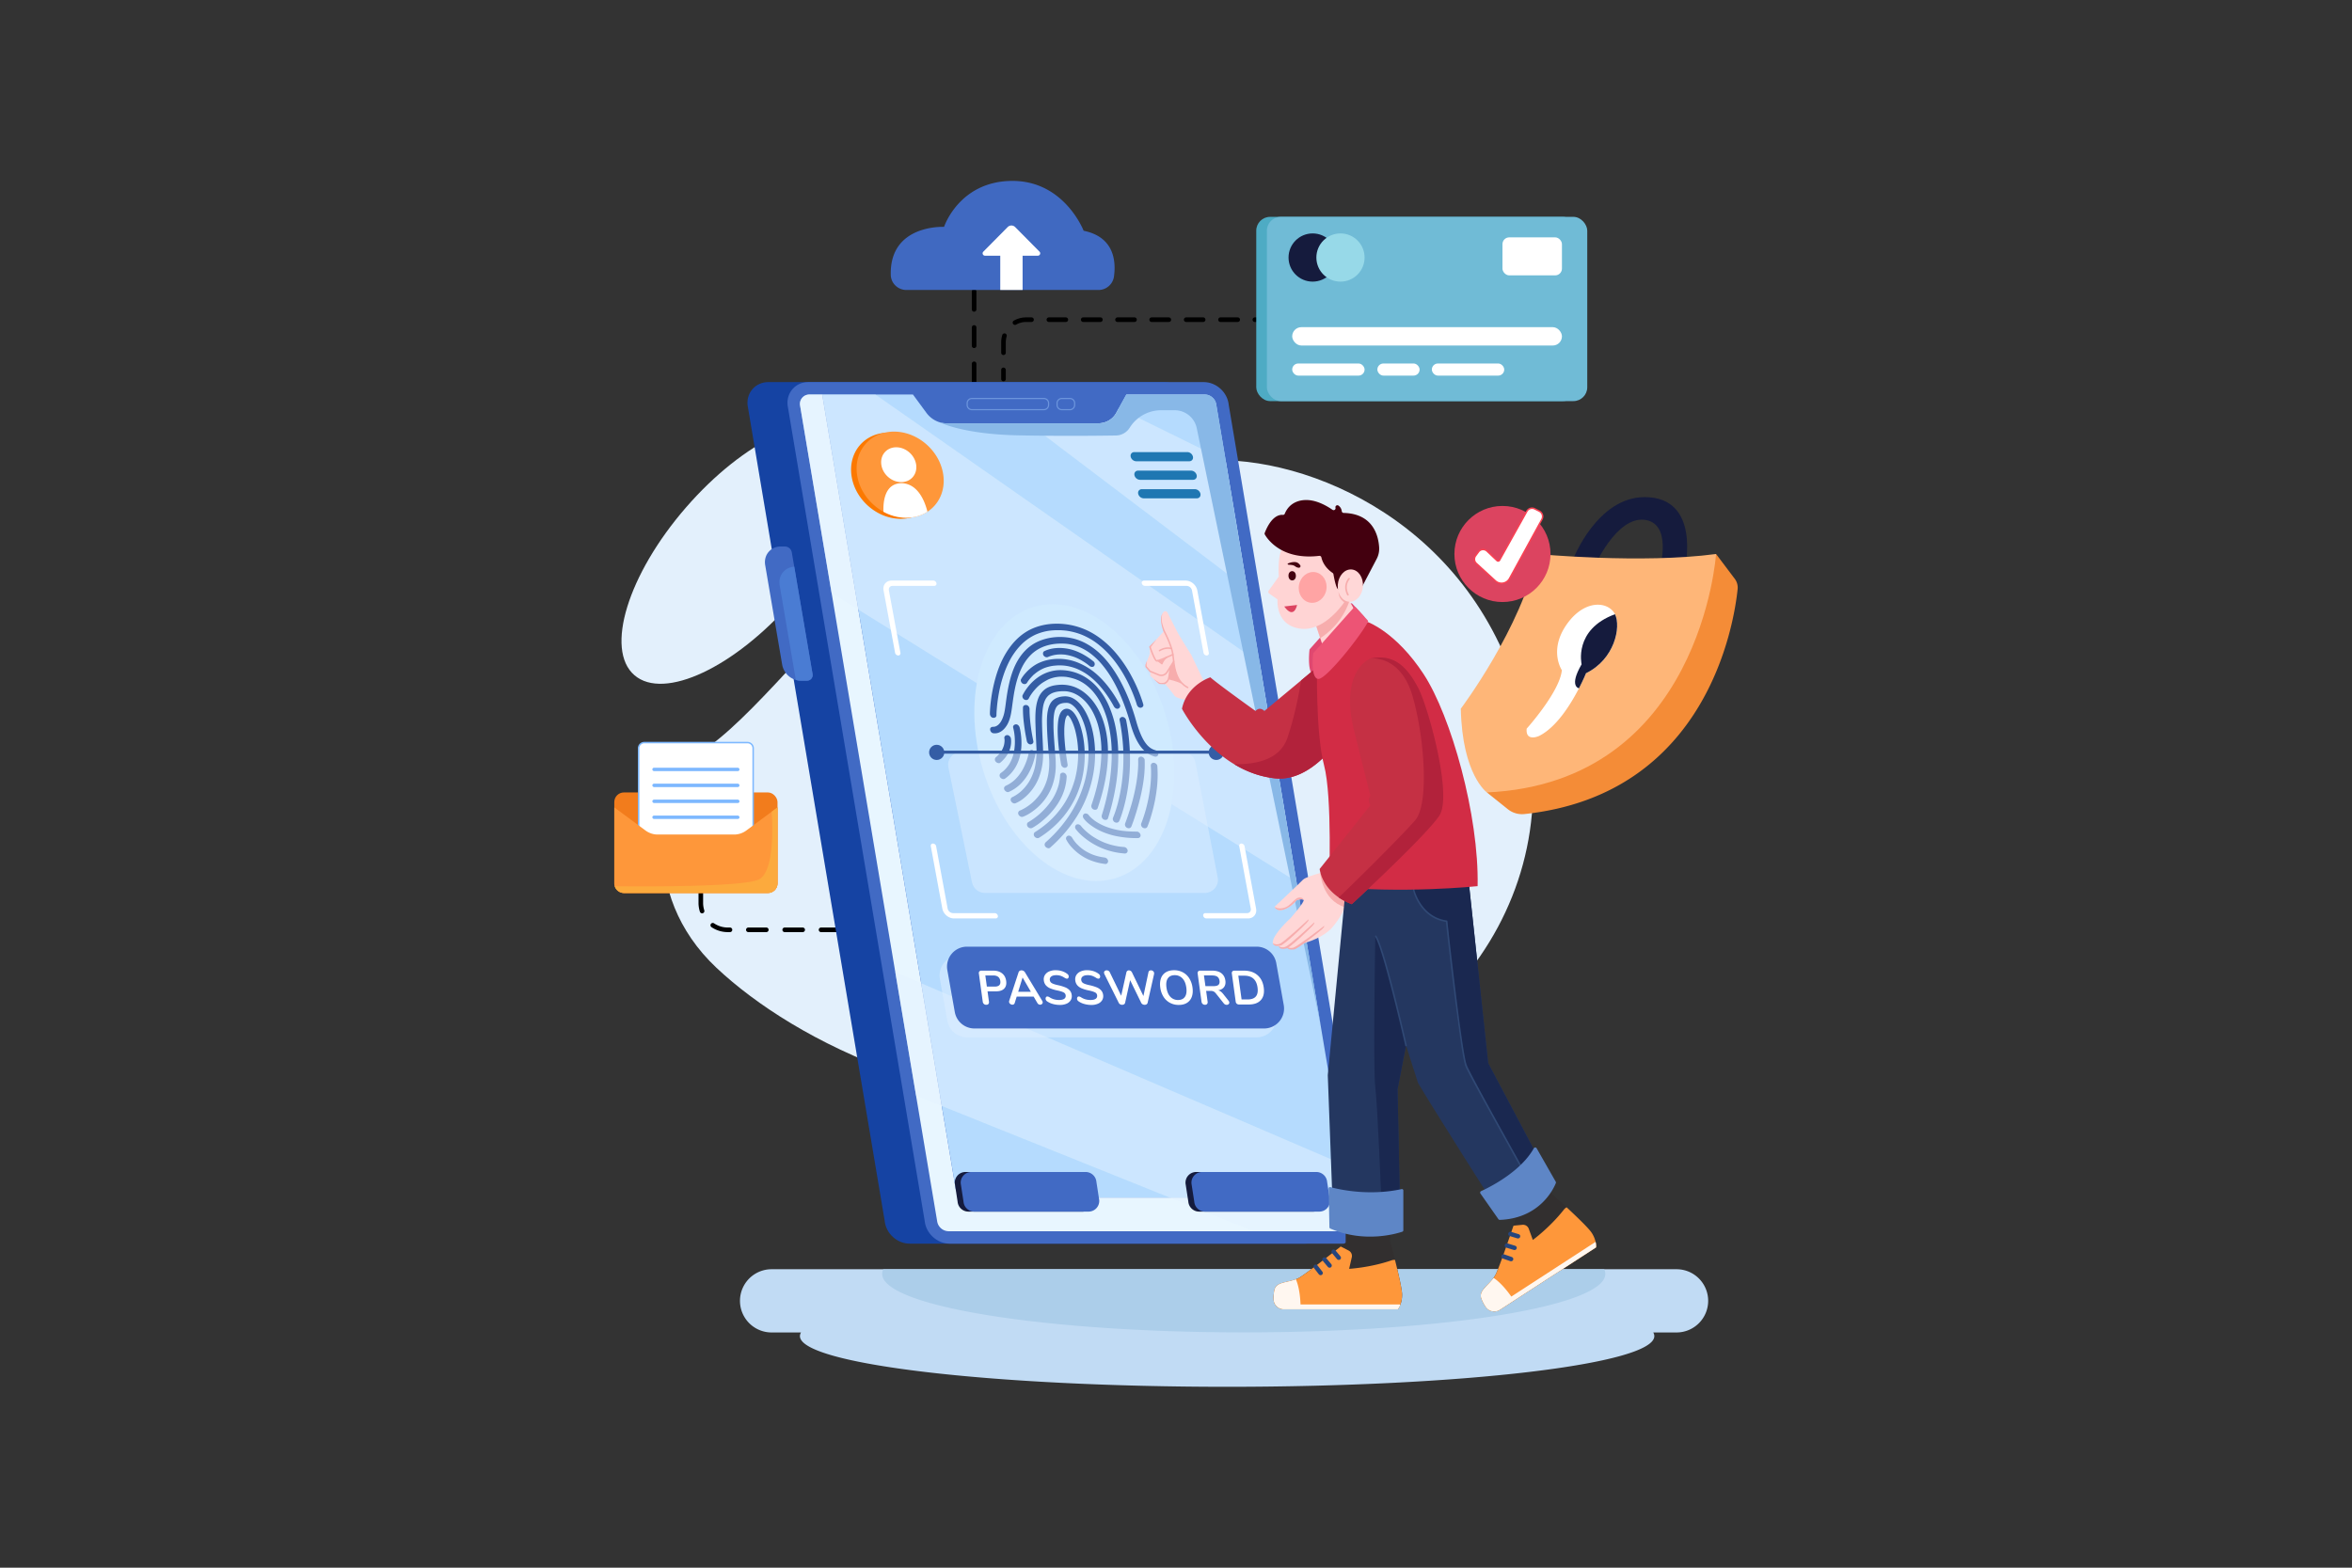<svg xmlns="http://www.w3.org/2000/svg" viewBox="0 0 4680 3120"><rect x="0" y="0" width="4680" height="3120" fill="#333333" stroke="none"/><defs><style>.cls-1,.cls-13{fill:#fff;}.cls-1{opacity:0;}.cls-2{fill:#e3f0fc;}.cls-3{fill:#1543a3;}.cls-4{fill:#416ac4;}.cls-5{fill:#e8f6ff;}.cls-6{fill:#b5dbfe;}.cls-7{opacity:0.5;}.cls-8{fill:#e3f2ff;}.cls-9{fill:#4a7cd3;}.cls-10{fill:#1f77b2;}.cls-11{fill:#fc7900;}.cls-12{fill:#fe973a;}.cls-14{fill:#6c95dd;}.cls-15{fill:#88b8e7;}.cls-16{fill:#cfeaff;}.cls-17{fill:#345da5;}.cls-18{opacity:0.56;}.cls-19{fill:#dcedff;}.cls-20{fill:#151b3d;}.cls-21{fill:#c1dbf4;}.cls-22{fill:#acceea;}.cls-23{fill:#ffd7d7;}.cls-24{fill:#f7adad;}.cls-25{fill:#322f2f;}.cls-26{fill:#fff7f0;}.cls-27{fill:#26457d;}.cls-28{fill:#243760;}.cls-29{fill:#1a2850;}.cls-30{fill:#304975;}.cls-31{fill:#5e86c6;}.cls-32{fill:#e04870;}.cls-33{fill:#ffd4d4;}.cls-34{fill:#43000f;}.cls-35{fill:#ffa4a4;}.cls-36{fill:#dc4460;}.cls-37{fill:#c53044;}.cls-38{fill:#b2223b;}.cls-39{fill:#d22c45;}.cls-40{fill:#ed5475;}.cls-41{fill:#f48c37;}.cls-42{fill:#feb678;}.cls-43{fill:#f94153;}.cls-44{fill:#4eabc4;}.cls-45{fill:#70bbd6;}.cls-46{fill:#97d9e8;}.cls-47{fill:#f27c1c;}.cls-48{fill:#7db8ff;}.cls-49{fill:#fcaa3d;}.cls-50{fill:#4069c1;}</style></defs><title>04</title><g id="_4" data-name="4"><rect class="cls-1" width="4680" height="3120"/><path class="cls-2" d="M2420.14,915.9s-366.88-39-571.42,138.19S1519.23,1406,1411.19,1485.31s-141.65,294.06,14.41,440.78,486.39,316.62,941.87,283.58,749.14-384,670.18-765.31S2629.24,913.23,2420.14,915.9Z"/><ellipse class="cls-2" cx="1471.6" cy="1102.55" rx="319.38" ry="141.15" transform="translate(-325.64 1491.31) rotate(-49.05)"/><path d="M1996.74,758.83a4.57,4.57,0,0,1-4.57-4.58V736.17a4.57,4.57,0,0,1,9.14,0v18.08A4.57,4.57,0,0,1,1996.74,758.83Z"/><path d="M1996.74,706.59a4.56,4.56,0,0,1-4.57-4.57V681.31a49.75,49.75,0,0,1,2.17-14.58,4.57,4.57,0,1,1,8.74,2.68,40.73,40.73,0,0,0-1.77,11.9V702A4.56,4.56,0,0,1,1996.74,706.59Zm22.85-59.94a4.58,4.58,0,0,1-2.26-8.55,49.78,49.78,0,0,1,24.49-6.45h10.9a4.58,4.58,0,0,1,0,9.15h-10.9a40.48,40.48,0,0,0-20,5.26A4.6,4.6,0,0,1,2019.59,646.65Zm442.94-5.85h-34.15a4.58,4.58,0,0,1,0-9.15h34.15a4.58,4.58,0,1,1,0,9.15Zm-68.3,0h-34.15a4.58,4.58,0,0,1,0-9.15h34.15a4.58,4.58,0,0,1,0,9.15Zm-68.3,0h-34.15a4.58,4.58,0,1,1,0-9.15h34.15a4.58,4.58,0,0,1,0,9.15Zm-68.3,0h-34.16a4.58,4.58,0,0,1,0-9.15h34.16a4.58,4.58,0,0,1,0,9.15Zm-68.31,0h-34.15a4.58,4.58,0,0,1,0-9.15h34.15a4.58,4.58,0,1,1,0,9.15Zm-68.3,0h-34.15a4.58,4.58,0,0,1,0-9.15H2121a4.58,4.58,0,0,1,0,9.15Z"/><path d="M2514.81,640.8h-18.08a4.58,4.58,0,0,1,0-9.15h18.08a4.58,4.58,0,0,1,0,9.15Z"/><path d="M1669.69,1855.09h-36.16a4.58,4.58,0,0,1,0-9.15h36.16a4.58,4.58,0,1,1,0,9.15Zm-72.32,0H1561.2a4.58,4.58,0,0,1,0-9.15h36.17a4.58,4.58,0,0,1,0,9.15Zm-72.33,0h-36.17a4.58,4.58,0,0,1,0-9.15H1525a4.58,4.58,0,0,1,0,9.15Zm-72.33,0h-4.48a58,58,0,0,1-32.42-9.84,4.57,4.57,0,1,1,5.09-7.59,49,49,0,0,0,27.33,8.28h4.48a4.58,4.58,0,0,1,0,9.15Zm-55.7-37.41a4.56,4.56,0,0,1-4.35-3.18,58.07,58.07,0,0,1-2.75-17.73v-19.56a4.58,4.58,0,0,1,9.15,0v19.56a49,49,0,0,0,2.31,15,4.58,4.58,0,0,1-3,5.75A4.78,4.78,0,0,1,1397,1817.68Z"/><path d="M1938.3,765a4.57,4.57,0,0,1-4.58-4.57V724.27a4.58,4.58,0,1,1,9.15,0v36.16A4.57,4.57,0,0,1,1938.3,765Zm0-72.32a4.58,4.58,0,0,1-4.58-4.58V651.94a4.58,4.58,0,1,1,9.15,0V688.1A4.58,4.58,0,0,1,1938.3,692.68Zm0-72.33a4.58,4.58,0,0,1-4.58-4.57V579.61a4.58,4.58,0,0,1,9.15,0v36.17A4.58,4.58,0,0,1,1938.3,620.35Z"/><path class="cls-3" d="M2596.8,2475.12H1810.2c-25.22,0-47.55-20.44-49.9-45.66L1487.49,806.08c-2.35-25.21,16.19-45.65,41.4-45.65H2315.5c25.21,0,47.55,20.44,49.9,45.65l272.81,1623.38C2640.56,2454.68,2622,2475.12,2596.8,2475.12Z"/><path class="cls-4" d="M2676.4,2475.12H1889.79c-25.21,0-47.55-20.44-49.89-45.66L1567.08,806.08c-2.34-25.21,16.2-45.65,41.41-45.65H2395.1c25.21,0,47.55,20.44,49.89,45.65l272.82,1623.38C2720.15,2454.68,2701.61,2475.12,2676.4,2475.12Z"/><path class="cls-5" d="M2674.12,2450.42H1887.5a23.48,23.48,0,0,1-22.9-20.94l-41.83-248.94-41.33-245.83v0L1723,1586.54l-31.72-188.72-36.56-217.6-62.88-374.15a18.74,18.74,0,0,1,19-20.91H1636l72,428.19,35.91,213.7,31.4,186.79,57.64,343,41,244.31,27.09,161.16c1.09,11.57,11.34,21,22.91,21h761.37l7.76,46.22A18.77,18.77,0,0,1,2674.12,2450.42Z"/><path class="cls-6" d="M2685.37,2383.26H1924c-11.57,0-21.82-9.4-22.91-21L1874,2201.13l-41-244.31-57.64-343-31.4-186.79L1708,1213.35l-72-428.19h180.58l26.77,36.43a51.57,51.57,0,0,0,26.24,18.78l.15.06a47.53,47.53,0,0,0,13.86,2.11h301.27c15.53,0,29.21-7.91,36.35-20.95l5-9.22,14.94-27.21h156.15a23.48,23.48,0,0,1,22.93,20.91L2439,917.2v0l42.85,255,24.75,147.33,73.11,435L2605,1904.89v0l22.15,131.84,0,.14,3.86,23,43.41,258.36Z"/><g class="cls-7"><path class="cls-8" d="M2579.72,1754.57,1708,1213.35l-53.34-33.13-62.88-374.15a18.74,18.74,0,0,1,19-20.91h131l764.86,534.43Z"/><path class="cls-8" d="M2674.12,2450.42H2494.28l-167.1-67.16L1874,2201.13l-51.23-20.59-41.33-245.83,51.52,22.11,841.48,361.47,10.93,65,7.76,46.22A18.77,18.77,0,0,1,2674.12,2450.42Z"/><path class="cls-8" d="M2481.86,1172.26,2046.52,842.54h138.39c15.53,0,29.21-7.91,36.35-20.95l5-9.22L2439,917.2v0Z"/></g><path class="cls-4" d="M1605.61,1354.68h-12a35.1,35.1,0,0,1-10.07-1.47,38.81,38.81,0,0,1-27.15-30.23l-33.83-198.32c-3.4-20,10.77-37,30.81-37H1562a14,14,0,0,1,13.5,11.51l4.89,28.7,36.41,213.41A11.21,11.21,0,0,1,1605.61,1354.68Z"/><path class="cls-9" d="M1605.61,1354.68h-12a35.1,35.1,0,0,1-10.07-1.47l-32.13-188.36c-3.28-19.37,9.93-36,29-37l36.41,213.41A11.21,11.21,0,0,1,1605.61,1354.68Z"/><path class="cls-10" d="M2260.83,918h105.6c5,0,8.3-4.09,7.28-9.13h0a11.73,11.73,0,0,0-11-9.12h-105.6c-5,0-8.3,4.08-7.28,9.12h0A11.73,11.73,0,0,0,2260.83,918Z"/><path class="cls-10" d="M2268.29,954.91h105.6c5,0,8.3-4.09,7.28-9.13h0a11.74,11.74,0,0,0-11-9.13H2264.6c-5,0-8.3,4.09-7.28,9.13h0A11.74,11.74,0,0,0,2268.29,954.91Z"/><path class="cls-10" d="M2275.75,991.79h105.6c5,0,8.3-4.08,7.28-9.12h0a11.74,11.74,0,0,0-11-9.13h-105.6c-5,0-8.3,4.09-7.28,9.13h0A11.73,11.73,0,0,0,2275.75,991.79Z"/><path class="cls-11" d="M1694.34,946.83c4.48,31.37,25.24,58.81,52.51,73.74a94.71,94.71,0,0,0,45.51,12c16,0,30.35-4.37,42.06-12,23-14.93,35.94-42.37,31.46-73.74-6.76-47.38-50.64-85.76-98-85.76S1687.58,899.45,1694.34,946.83Z"/><path class="cls-12" d="M1705.36,944.73c4.48,31.37,25.24,58.81,52.51,73.74a94.74,94.74,0,0,0,45.51,12c16,0,30.35-4.37,42.06-12,23-14.93,35.94-42.37,31.46-73.74-6.76-47.38-50.64-85.76-98-85.76S1698.6,897.35,1705.36,944.73Z"/><ellipse class="cls-13" cx="1788.3" cy="924.83" rx="32.3" ry="37.25" transform="translate(-107.21 1603.31) rotate(-47.04)"/><path class="cls-13" d="M1757.87,1018.47a94.74,94.74,0,0,0,45.51,12c16,0,30.35-4.37,42.06-12-5.29-21.16-19-56.17-51.88-56.84C1760.83,962.3,1757.12,997.31,1757.87,1018.47Z"/><path class="cls-14" d="M2077.13,816.45H1933.8A10.49,10.49,0,0,1,1923.32,806v-3.62a10.49,10.49,0,0,1,10.48-10.47h143.33a10.49,10.49,0,0,1,10.48,10.47V806A10.49,10.49,0,0,1,2077.13,816.45ZM1933.8,794.21a8.17,8.17,0,0,0-8.16,8.15V806a8.17,8.17,0,0,0,8.16,8.15h143.33a8.17,8.17,0,0,0,8.16-8.15v-3.62a8.17,8.17,0,0,0-8.16-8.15Z"/><path class="cls-14" d="M2129,816.45h-16.35A10.49,10.49,0,0,1,2102.22,806v-3.62a10.49,10.49,0,0,1,10.47-10.47H2129a10.49,10.49,0,0,1,10.48,10.47V806A10.49,10.49,0,0,1,2129,816.45Zm-16.35-22.24a8.16,8.16,0,0,0-8.15,8.15V806a8.16,8.16,0,0,0,8.15,8.15H2129a8.17,8.17,0,0,0,8.16-8.15v-3.62a8.17,8.17,0,0,0-8.16-8.15Z"/><path class="cls-15" d="M2627.14,2036.76,2381.32,852.22a44.9,44.9,0,0,0-44-35.78h-26.88a73.61,73.61,0,0,0-62.48,34.7h0a33,33,0,0,1-27.56,15.59c-34,.53-111.73,1.36-194.59-.32-107.53-2.23-153.31-24.58-156.06-26a47.53,47.53,0,0,0,13.86,2.11h301.27c15.53,0,29.21-7.91,36.35-20.95l20-36.43h156.15a23.48,23.48,0,0,1,22.93,20.91Z"/><ellipse class="cls-16" cx="2137.79" cy="1477.9" rx="189.73" ry="281.92" transform="translate(-335.24 678.86) rotate(-16.75)"/><path class="cls-17" d="M1982.73,1423.86c0-5.57.5-11.09,1-16.56a304.93,304.93,0,0,1,6.39-40.07q.69-3,1.44-6c.12-.48.25-1,.37-1.44.06-.25.13-.49.19-.73.2-.77-.44,1.63-.14.53s.57-2.13.87-3.2q1.76-6.27,3.82-12.41a204,204,0,0,1,10-24.63c2-4.12,4.18-8.14,6.52-12.06a15.25,15.25,0,0,1,.84-1.4c-1.16,1.55,0,0,.23-.36q1-1.53,2-3,1.86-2.79,3.85-5.51a126.22,126.22,0,0,1,8.63-10.54c1.56-1.7,3.16-3.35,4.82-5,.79-.76,1.59-1.52,2.4-2.26a16.21,16.21,0,0,1,1.23-1.11c-1.63,1.2.25-.2.61-.5a104.07,104.07,0,0,1,11.29-8.34q2.94-1.86,6-3.53c1.06-.57,2.13-1.13,3.21-1.67l1.56-.75.63-.3.63-.29c-.86.39-1.07.49-.64.3a114.68,114.68,0,0,1,14-5c2.51-.7,5.07-1.31,7.66-1.83q1.88-.37,3.78-.69l1.93-.3.32,0c-1.17.18.52-.06.73-.09a134.77,134.77,0,0,1,17.7-.92q4.34,0,8.7.37c1.39.1,2.77.22,4.15.37l2.05.22c.34,0,.68.11,1,.13-1.93-.11-.63-.08-.14,0a132.37,132.37,0,0,1,16.39,3.36c2.6.71,5.2,1.5,7.77,2.37q1.82.61,3.6,1.29l1.78.67c1.27.49-1.27-.52-.41-.16l1.22.5a134.66,134.66,0,0,1,14,6.71c2.2,1.21,4.38,2.49,6.52,3.82,1,.65,2.06,1.3,3.09,2l1.52,1a5.08,5.08,0,0,1,.9.61c-1.1-1.23-.87-.6-.27-.18a173.84,173.84,0,0,1,23,19.48c.83.83,1.65,1.68,2.47,2.53l1.22,1.28a3.48,3.48,0,0,0,.48.52l-.5-.54.36.39c1.66,1.8,3.29,3.64,4.88,5.5q4.66,5.45,9,11.16a255.5,255.5,0,0,1,15.34,23c.27.45.54.9.8,1.35l.32.54c.64,1.09-.9-1.56-.27-.46.54.94,1.08,1.88,1.61,2.82q1.52,2.71,3,5.44,2.85,5.34,5.48,10.77,4.59,9.43,8.49,19.08c3,7.46,5.77,15,8.06,22.59.37,1.22-.66-2.27-.26-.9,0,.08.05.17.07.26.93,3.36,3.75,6.65,7.5,6.48,3.15-.14,6.44-2.87,5.45-6.48-1.64-5.93-3.68-11.83-5.87-17.67a309.92,309.92,0,0,0-17.48-38.49,260,260,0,0,0-31.94-47.09c-14-16.1-30.34-30.31-49-40.43a142.24,142.24,0,0,0-66.55-17.14c-23-.19-44.88,5.26-63.06,16.74-16.62,10.5-29.48,25.33-39.55,42-9.21,15.23-15.89,32.12-20.81,49.64a305.54,305.54,0,0,0-9.09,45.61c-1,8-1.7,16-1.91,24.11,0,.37,0,.74,0,1.11,0,3.33,2,7.13,5.78,8,3.24.71,7.21-1,7.24-4.52Z"/><path class="cls-17" d="M1976,1459.21c12.63,2,22.24-7,27.73-16.22,5.86-9.81,8.1-21.67,9.69-33.35,1-7.45,2-14.91,3.13-22.33,1.31-8.49,2.87-16.92,4.86-25.19.24-1,.49-2,.74-3,.12-.45.67-2.43.12-.47.16-.56.3-1.12.45-1.68.61-2.2,1.24-4.38,1.92-6.55,1.35-4.32,2.85-8.58,4.54-12.75a130.4,130.4,0,0,1,5.72-12.27c.52-1,1.06-2,1.61-2.93.26-.45.52-.91.79-1.36s1.46-2.24.37-.64c1.25-1.84,2.4-3.74,3.69-5.55a88.68,88.68,0,0,1,8.63-10.4c.78-.81,1.58-1.6,2.39-2.37.34-.33.69-.65,1-1l.79-.72c.84-.76-1,.86-.08.07,1.74-1.47,3.51-2.9,5.36-4.24a80.35,80.35,0,0,1,12.31-7.31l.87-.41c.5-.23.7,0-.39.18a9.16,9.16,0,0,0,1.79-.78c1.21-.5,2.44-1,3.68-1.44,2.42-.88,4.9-1.66,7.41-2.34s5.27-1.29,8-1.78l2.19-.37.89-.14.5-.07,1.43-.18c.84-.1,1.69-.19,2.54-.27a116.54,116.54,0,0,1,17.85-.35c1.26.08,2.53.18,3.8.3l2.08.23c.27,0,.56.09.83.1-1.91-.09-.6-.08-.12,0q3.93.57,7.86,1.47t7.56,2.06c1.14.36,2.27.75,3.4,1.15l1.67.61c.31.12.62.27.93.36-.76-.23-1.21-.49-.18-.07a106.5,106.5,0,0,1,13.38,6.61c2.2,1.29,4.35,2.66,6.48,4.08,1.27.85-1.16-.81.3.22l1.6,1.15c1.06.77,2.11,1.56,3.14,2.36a139.84,139.84,0,0,1,11.33,9.88c.9.88,1.8,1.76,2.68,2.66l1.25,1.29c.24.25,1.85,2,1,1.09l.75.81,1.33,1.49c.89,1,1.76,2,2.63,3a209.94,209.94,0,0,1,18.11,25.09c.64,1,1.27,2,1.89,3.08l1,1.72c.29.48,1.39,2.45.31.53,1.24,2.19,2.5,4.38,3.7,6.59q3.66,6.73,6.95,13.6c4.13,8.6,7.87,17.34,11.29,26.16q4.51,11.63,8.3,23.43,1.59,4.93,3.07,9.9c.22.71.43,1.43.64,2.14l-.1-.34c.12.41.24.82.35,1.23.93,3.22,1.84,6.44,2.82,9.65,3.92,12.79,8.79,25.68,16.39,37.35,5.06,7.75,11.75,14.72,19.9,19.27a52.89,52.89,0,0,0,10.73,4.42c3.4,1,7-1.19,7.25-4.52a7.92,7.92,0,0,0-5.78-8c-.81-.24-1.61-.49-2.41-.78l-1.13-.41c-1-.37,1.53.64.78.31l-.75-.31a42.64,42.64,0,0,1-4.77-2.41c-.72-.43-1.42-.95-2.15-1.37,2,1.14.72.5.17.09s-.87-.65-1.3-1a51.91,51.91,0,0,1-4.39-4c-1.26-1.27,1.06,1.22-.14-.15-.34-.39-.68-.77-1-1.16-.77-.92-1.51-1.85-2.23-2.8a74,74,0,0,1-4.24-6.36c-.14-.23-.27-.51-.43-.72,1,1.27.5.87.25.43l-1.06-1.92q-1.1-2-2.1-4.12c-1.41-2.92-2.7-5.89-3.9-8.88-1.41-3.52-2.69-7.08-3.88-10.65-.65-1.93-1.26-3.86-1.86-5.8-.26-.85-.52-1.71-.77-2.56.33,1.1-.09-.33-.17-.59-.13-.48-.27-1-.4-1.43q-1.47-5.16-3-10.33-3.33-11-7.24-21.84a348.52,348.52,0,0,0-23.42-52.15c-10.4-18.58-22.82-36.39-38.65-51.34-15.67-14.8-34.79-26-55-30.5-23.81-5.33-48.6-2.64-68.77,6.56-17.95,8.2-31.43,22.36-40.95,39.17-8.9,15.71-14.13,33.63-17.8,51.81-1.63,8.06-2.91,16.22-4.06,24.43s-2,16.85-3.69,25c-.16.73-.32,1.47-.49,2.2-.1.45-.21.89-.32,1.33s-.39,1.47-.06.25c-.44,1.6-.91,3.19-1.44,4.75a58.26,58.26,0,0,1-3.13,7.51c-.49,1-1.21,1.91-1.61,2.93.67-1.69,0,0-.31.43s-.62.9-.94,1.33a32.78,32.78,0,0,1-3.75,4.23c-1.14,1.09.74-.58.09-.07-.32.25-.63.52-1,.77a22.3,22.3,0,0,1-1.88,1.29c-.54.33-1.09.64-1.65.92s-1.79.56.38-.15c-.29.09-.57.24-.86.35a20.41,20.41,0,0,1-3,.88c-.89.18-2.14.16.29,0-.38,0-.76.08-1.14.1-1,.06-3.82-.35-.35.19-3.42-.53-7,.85-7.25,4.52-.22,3.1,2.11,7.39,5.78,8Z"/><path class="cls-17" d="M2086,1307.24c.83-.44,1.67-.72-.26.09,1.07-.45,2.14-.9,3.25-1.29a64.1,64.1,0,0,1,11.71-2.92,4.36,4.36,0,0,0,1-.14c-1.29.58-1.16.14-.36,0l2.07-.22c1.46-.14,2.94-.23,4.42-.28a78,78,0,0,1,9.88.28,9.6,9.6,0,0,1,2.67.29c-.12,0-1.63-.23-.4,0l1.39.21c2.06.33,4.13.75,6.19,1.24a94.51,94.51,0,0,1,11.73,3.65c1.78.67-1.29-.57.48.19l2.15.92c1.29.57,2.57,1.16,3.83,1.78,2.47,1.21,4.91,2.52,7.3,3.92a108.63,108.63,0,0,1,14.93,10.45c2.85,2.31,7.15,2.64,9.16,0a6.76,6.76,0,0,0-1.45-9.15c-16.31-13.21-35.32-23.13-55.15-25.81-12.36-1.68-24.73-1-35.83,2.72a45.55,45.55,0,0,0-7,2.89c-2.81,1.49-3.16,6.07-.92,8.86,2.5,3.12,6.21,3.92,9.22,2.32Z"/><path class="cls-17" d="M2043.83,1358.27l.3-.5c.29-.52-1.08,1.71-.38.62.2-.3.39-.6.58-.9,1.15-1.74,2.38-3.41,3.67-5a85.36,85.36,0,0,1,6.18-7,31,31,0,0,1,4-3.74c-1,.68-.22.2.25-.2s.75-.63,1.13-.94c.78-.64,1.57-1.26,2.37-1.87a75,75,0,0,1,11.24-7l1.55-.76.68-.32c.81-.4-.92.38-.07,0,1.1-.46,2.2-.93,3.32-1.36a70.8,70.8,0,0,1,7.11-2.25c2.59-.68,5.22-1.24,7.89-1.7l2-.34c.29,0,1.61-.22.34,0s.05,0,.34,0c1.45-.18,2.91-.34,4.38-.45a95.47,95.47,0,0,1,18,.24c.67.07,3.28.54.89.09.77.15,1.55.22,2.33.35,1.63.26,3.25.57,4.88.92a94.19,94.19,0,0,1,9.58,2.57c1.69.54,3.36,1.14,5,1.77,1,.36.47.28-.25-.11a10.71,10.71,0,0,0,1.22.49c.88.37,1.76.74,2.63,1.13q5,2.25,9.87,5,2.61,1.49,5.15,3.11l2.31,1.52a6.33,6.33,0,0,0,.71.48s-1.2-.84-.58-.39c.46.34.95.66,1.42,1,3.49,2.51,6.87,5.2,10.12,8,3.45,3,6.75,6.17,9.91,9.46.41.42.81.87,1.23,1.29s-.31-.34-.34-.37c.23.26.47.51.7.76.83.91,1.65,1.82,2.46,2.74,1.73,2,3.41,4,5.06,6a233.17,233.17,0,0,1,19.25,28l.5.85c.58,1-.46-.82.1.16l1,1.74q1.26,2.22,2.47,4.44c1.72,3.15,5.3,5.68,8.68,4.52a5.65,5.65,0,0,0,3.26-8c-11.1-20.34-24.43-39.91-41.6-56.29A132.5,132.5,0,0,0,2143,1318a102.34,102.34,0,0,0-40.19-6.71c-16,.59-31.3,4.62-44,12.69a87.28,87.28,0,0,0-18.55,16,63.52,63.52,0,0,0-8.29,11.3c-.1.18-.22.36-.32.54-1.55,2.75.6,7.33,3.72,8.85,3.64,1.77,6.84.62,8.49-2.32Z"/><path class="cls-17" d="M2047,1390.17c.48-1,1-2,1.57-3,.28-.49.56-1,.85-1.47l.49-.83c.55-.92-1,1.58-.07.13s1.85-2.86,2.83-4.25a98.65,98.65,0,0,1,8-9.92q2.55-2.79,5.32-5.37l1.4-1.28c.89-.82-1.11.94-.19.16.25-.2.49-.42.74-.63q1.64-1.38,3.34-2.69c4.6-3.51,9.62-6.13,14.74-8.89-1.73.93.49-.2.95-.39.69-.28,1.39-.56,2.1-.83q2.32-.87,4.73-1.59c1.51-.44,3-.84,4.6-1.19.78-.18,1.57-.34,2.37-.49s2.26-.07,2.84-.47l-.86.12.83-.11,1.26-.14c.84-.09,1.7-.16,2.55-.22,1.89-.13,3.8-.18,5.72-.16s3.66.1,5.5.25c.79.06,1.58.14,2.36.22.48,0,1,.08,1.44.17-1.93-.36.28.05.66.11a96.2,96.2,0,0,1,12.67,2.91c1.79.54,3.57,1.12,5.34,1.77l1,.36c.71.26,1.07.77-.37-.16a16.14,16.14,0,0,0,2.23.93,83.53,83.53,0,0,1,7.71,3.81c1.2.68,2.39,1.39,3.57,2.12.59.37,1.17.74,1.75,1.13l.87.58c1,.65-1.51-1.08,0,0a100.63,100.63,0,0,1,13.26,11.32c.51.52,1,1,1.52,1.58,1,1-1.14-1.28-.22-.23.24.27.5.54.74.82q1.62,1.8,3.15,3.67c2,2.45,3.93,5,5.74,7.58s3.5,5.23,5.1,7.91c.21.35.4.7.61,1-1.12-1.76-.32-.56-.09-.16.4.7.79,1.41,1.18,2.12.85,1.55,1.68,3.12,2.47,4.71a170.89,170.89,0,0,1,8.33,19.65c.59,1.68,1.17,3.37,1.71,5.07.28.86.55,1.72.82,2.58l.39,1.3c.09.29.18.58.26.88l-.12-.41q1.54,5.4,2.82,10.81a264.54,264.54,0,0,1,6.45,49.47c0,1.07.08,2.15.12,3.23,0,.54,0,1.08,0,1.62,0-1.62,0,.21,0,.45q.06,3.58,0,7.14,0,7-.35,14-.67,14.71-2.51,29.16-1.87,15.09-4.87,29.85-1.57,7.88-3.44,15.65c-1.34,5.62-2.42,9.78-3.87,15s-3,10.36-4.61,15.49a7.46,7.46,0,0,0,3.73,8.86c3.11,1.52,7.46.94,8.49-2.32a460.78,460.78,0,0,0,15.57-64.93,368.24,368.24,0,0,0,4.89-59,292.22,292.22,0,0,0-4.64-53.6,210.76,210.76,0,0,0-13.6-45.46,143.85,143.85,0,0,0-21.61-35.55,106,106,0,0,0-29.82-24.82,96.24,96.24,0,0,0-45.09-11.64,77.53,77.53,0,0,0-40.32,11.29,93.08,93.08,0,0,0-24.38,21.81,95.83,95.83,0,0,0-10.46,16q-.21.39-.39.78c-1.35,2.88.45,7.26,3.72,8.86,3.45,1.68,7,.74,8.49-2.32Z"/><path class="cls-17" d="M2035.54,1407.82c-.39,14.07,1.23,28.68,3.32,43,1.18,8.07,2.65,16.15,4.36,24.21.71,3.38,3.89,6.64,7.5,6.48,3.32-.15,6.21-2.86,5.44-6.48a370.74,370.74,0,0,1-6.21-39.13q-.7-6.78-1.09-13.55c-.1-1.69-.17-3.39-.23-5.08,0-.65,0-1.31-.06-2,.09,2.66,0,.31,0-.37,0-1.21,0-2.43,0-3.64.09-3.32-2-7.14-5.78-8-3.29-.72-7.15,1-7.25,4.53Z"/><path class="cls-17" d="M2016,1448.08a109.36,109.36,0,0,1,3.31,23.28c0,.84.08,1.69.11,2.53,0,1.49,0-1.6,0-.1,0,.5,0,1,0,1.49,0,1.89,0,3.77-.1,5.64a108.5,108.5,0,0,1-1.12,11.74q-.48,3.1-1.15,6.15c-.22,1-.47,2-.72,3-.19.79.34-1.21.11-.42-.07.25-.13.5-.2.75-.16.56-.33,1.13-.5,1.69a76.39,76.39,0,0,1-4.87,12.23q-.82,1.65-1.74,3.24c-.22.38-1.21,2.31-.47.82a14.66,14.66,0,0,1-.9,1.41,66.36,66.36,0,0,1-4.82,6.45,64.61,64.61,0,0,1-5.49,5.73l-.67.61c-1.14,1,1-.8-.22.19l-1.42,1.18q-1.85,1.47-3.78,2.83a6.13,6.13,0,0,0-.92,8.85c2.3,2.87,6.47,4.26,9.23,2.33,16.53-11.63,26.83-29.13,30.84-49.51,2.73-13.86,2.58-28.86.18-43.55a83,83,0,0,0-1.76-8.57c-.91-3.36-3.75-6.65-7.49-6.48-3.16.14-6.44,2.87-5.45,6.48Z"/><path class="cls-17" d="M1998.51,1469.49a19.77,19.77,0,0,1,.3,2.28c0,.41.06.81.08,1.22,0,.23,0,.46,0,.69s0-2,0-.64-.05,2.38-.16,3.56a42.18,42.18,0,0,1-.57,4.25c-.15.79-.32,1.56-.5,2.34-.32,1.35.3-1,0,0-.12.41-.24.83-.37,1.25a45.94,45.94,0,0,1-2.08,5.42c-.4.86-.81,1.7-1.26,2.53-.24.47-.5.93-.76,1.38-.12.2-.24.4-.35.6-.35.62.57-.87-.06.09a56,56,0,0,1-4.7,6.24c-1,1.12-2,2.19-3,3.23-.55.54-1.12,1.07-1.69,1.6s-.07.07,0,0c-.46.41-.93.8-1.4,1.19a6.18,6.18,0,0,0-.92,8.85c2.16,2.7,6.64,4.47,9.22,2.33,13.14-10.9,22.59-26.32,21.55-45.1a22.09,22.09,0,0,0-.38-3.31c-.71-3.38-3.9-6.64-7.49-6.48-3.34.15-6.22,2.85-5.45,6.48Z"/><path class="cls-17" d="M2047.05,1497.74c-.27,1.75-.65,3.47-1,5.18-.22.91-.45,1.82-.68,2.73s.47-1.74.15-.57l-.18.67-.51,1.77c-.72,2.49-1.53,4.94-2.4,7.37a116.53,116.53,0,0,1-7.88,17.34c-.41.72-.82,1.44-1.24,2.15-.14.24-.88,1.43-.4.67l-.53.83q-1.44,2.25-3,4.43a83.83,83.83,0,0,1-7.18,8.67,53.26,53.26,0,0,1-4.71,4.55c.13-.11,1-.85.18-.17l-.65.56c-.44.37-.89.73-1.34,1.09-.85.67-1.72,1.33-2.61,2a65.6,65.6,0,0,1-5.78,3.74c-1,.6-2.11,1.18-3.2,1.73l-1.45.71c-.18.09-1.09.52-.33.17s-.52.22-.56.24c-2.92,1.27-5,4.36-3.26,8,1.45,3,5.53,5.89,8.68,4.52,16.32-7.09,28.61-19.13,37.66-34a121.69,121.69,0,0,0,13.84-34c.57-2.26,1.11-4.54,1.47-6.88.49-3.23-2.33-7.2-5.78-8-3.64-.8-6.73,1.06-7.25,4.52Z"/><path class="cls-17" d="M2020.48,1598.69a66.18,66.18,0,0,0,17.23-10.55,98,98,0,0,0,28.54-38.26,121.66,121.66,0,0,0,8.42-32.62c1.63-13.66.75-27.72.09-41.77-.3-6.48-.61-13-.86-19.45-.12-2.92-.22-5.85-.3-8.77,0-.78-.06-1.57-.07-2.35,0,1.47,0,.06,0-.6,0-1.51-.05-3-.07-4.53a196.71,196.71,0,0,1,1.38-29.12q.42-3.06,1-6.05c.18-.88.38-1.75.59-2.62.06-.25.13-.5.19-.75.18-.78-.46,1.6-.14.51.15-.48.28-1,.42-1.44a46.33,46.33,0,0,1,4-9.59c.14-.24.9-1.51.27-.48s.15-.22.31-.45c.45-.69.93-1.36,1.44-2a31.28,31.28,0,0,1,3.19-3.52l.37-.35c.73-.71-1.05.87-.48.41.31-.24.6-.5.9-.74.64-.51,1.31-1,2-1.47a38.36,38.36,0,0,1,4.32-2.48c1.34-.68-1.26.52-.05,0l1.19-.49c.86-.34,1.73-.65,2.62-.94a50,50,0,0,1,5.6-1.44c1-.2,2-.35,3-.52s-.6.08-.66.08a8.62,8.62,0,0,0,.87-.11l1.95-.21c2.26-.21,4.55-.33,6.85-.38,1.78,0,3.56,0,5.36.09l2,.15,1.07.12.47,0c1.07.12-1.82-.27-.8-.1a71.77,71.77,0,0,1,8.75,1.93c1.49.45,3,1,4.44,1.53.94.34-1.83-.76-.49-.19l1.16.49q1,.45,2.07.93a70.38,70.38,0,0,1,8.37,4.7l1.1.74c.85.56-1.59-1.13-.37-.26.73.53,1.46,1.06,2.18,1.6q2,1.54,3.95,3.21t3.85,3.54c.62.6,1.22,1.22,1.82,1.84.27.28.53.57.81.84-1.83-1.79-.34-.36.07.09a101,101,0,0,1,7,8.75q1.7,2.38,3.27,4.85c.52.82,1,1.65,1.53,2.48.22.37.42.77.66,1.13-1.38-2-.13-.23.17.31a134.12,134.12,0,0,1,10.39,23.93c.35,1.08.69,2.16,1,3.25.1.3.18.61.28.91,0-.08-.49-1.7-.18-.61.17.62.35,1.24.52,1.86q1,3.63,1.83,7.28c1.14,5,2.06,10.06,2.76,15.09.77,5.45,1.3,10.89,1.63,16.3.08,1.31.15,2.61.21,3.92,0,.7.06,1.4.08,2.09l0,.94c0,.81.06,1.22,0,.17.15,3.05.07,6.11,0,9.14a282.18,282.18,0,0,1-3.36,38.53q-1.64,10.61-3.93,21-1.2,5.48-2.57,10.91-.33,1.35-.69,2.7c-.1.4-.2.8-.31,1.2.23-.87,0,.14-.07.27-.55,2-1.1,4.06-1.68,6.09-2.16,7.62-4.55,15.15-7.1,22.59a7.43,7.43,0,0,0,3.72,8.86c3.19,1.55,7.38.91,8.49-2.32,9.65-28.13,17-57.58,19.61-88.21,1.92-22.66,1.38-46.31-4-69.65-4.08-17.72-10.85-35.49-21.94-51.16-8.61-12.16-20.13-23-33.51-29.62-14.71-7.23-29.85-8.36-44.51-6.08-7.75,1.2-15.33,3.9-21.18,8.58a41.11,41.11,0,0,0-12.8,18c-6.65,17.85-5.73,39-5.11,58.72.41,13.3,1.14,26.64,1.73,40,0,.78.08,1.56.11,2.34,0,.48,0,1,0,1.44s0,1.63,0,.28c0,1.77,0,3.54,0,5.3q-.06,4.93-.44,9.81a129.94,129.94,0,0,1-2.69,18.06c-.29,1.3-.54,2.64-.94,3.89.42-1.3,0,0-.15.54l-.66,2.26c-.74,2.43-1.56,4.83-2.46,7.18a99.18,99.18,0,0,1-6.05,13c-.48.86-1,1.71-1.49,2.57-.7,1.2.68-1.08-.18.29-.3.48-.6,1-.91,1.42q-1.68,2.6-3.54,5a90,90,0,0,1-7.19,8.42c-1.14,1.18-2.32,2.33-3.52,3.44l-.94.86c-1,.89.89-.77.22-.19s-1.21,1-1.83,1.54c-2,1.68-4.15,3.27-6.34,4.74a70.77,70.77,0,0,1-8.63,5c-1.06.51,1.87-.82.49-.23l-.32.13a5.71,5.71,0,0,0-3.26,8c1.49,3.1,5.47,5.77,8.68,4.52Z"/><path class="cls-17" d="M2035.13,1625.6c8.32-3.06,15.95-7.93,22.77-13.18a107.3,107.3,0,0,0,35.17-46.72,120.5,120.5,0,0,0,7.68-39.11,231.21,231.21,0,0,0-1.07-25.7c-.69-8.7-1.38-17.39-2-26.08-.52-7.36-1-14.72-1.29-22.06-.06-1.47-.11-3-.16-4.42l0-1.29c0-1.46,0,1.19,0,.24s0-1.8,0-2.7c0-2.85,0-5.7,0-8.54a119.62,119.62,0,0,1,1.11-14.48c.3-2,.69-4,1.15-6,.35-1.49-.43,1.5,0,0,.11-.4.23-.8.35-1.2.28-.92.6-1.82.95-2.71a40.34,40.34,0,0,1,2.12-4.39c.29-.55-.94,1.4-.14.24l.65-.93a22.91,22.91,0,0,1,1.47-1.79c.49-.54,1.07-1,1.55-1.54.06-.07-1.34,1.09-.7.63.16-.12.3-.26.46-.38.31-.25.63-.48,1-.71a21,21,0,0,1,1.87-1.17q.43-.26.9-.48l.46-.23c1-.51-1.5.61-.59.27a39.46,39.46,0,0,1,4.58-1.48c.84-.2,1.69-.37,2.54-.51l.49-.07c1.06-.18-1.8.21-.71.1l1.52-.17a47.84,47.84,0,0,1,5.63-.21c.55,0,1.1.06,1.66.1,1.4.11-1.66-.27-.85-.12l.9.15a23.59,23.59,0,0,1,3.32.88l.9.32c.77.27-2.09-.89-.75-.28.55.24,1.1.49,1.64.76,1.12.56,2.19,1.21,3.26,1.88,1.41.9-.83-.6-.44-.31l.73.53c.56.42,1.12.85,1.67,1.3,1.09.9,2.13,1.85,3.14,2.84.5.49,1,1,1.48,1.51s-1.45-1.61-.39-.41l1,1.1a73.72,73.72,0,0,1,5.83,7.84c.43.66.85,1.33,1.27,2l.68,1.14c.89,1.48-.92-1.64,0,0s1.79,3.24,2.61,4.89c1.78,3.56,3.35,7.18,4.76,10.84.76,2,1.46,3.93,2.13,5.91.32,1,.64,2,.95,2.93l.48,1.56c.05.2.11.39.17.58.34,1.11-.55-1.92-.08-.28q1.88,6.63,3.23,13.31a196.06,196.06,0,0,1,3.6,29.59c.06,1.31.11,2.62.15,3.94s0-1.36,0-.46c0,.3,0,.6,0,.9,0,.73,0,1.46,0,2.18,0,2.71,0,5.42-.09,8.11-.17,5.6-.55,11.17-1.13,16.68q-.95,8.79-2.54,17.4-.83,4.4-1.8,8.75c-.32,1.41-.65,2.81-1,4.21-.16.67-.33,1.34-.5,2-.11.4-.19.82-.32,1.21.57-1.71,0,.11-.13.46a233.56,233.56,0,0,1-13,35.85q-4.2,9.21-9.13,18-1.21,2.16-2.46,4.28c-.44.75-.89,1.5-1.34,2.24-.16.27-.32.54-.49.81q-.53.87.06-.09l-.5.81c-1.87,3-3.8,6-5.8,8.91a266,266,0,0,1-28.4,34.81q-4,4.1-8.08,8-2.19,2.1-4.44,4.16l-2.06,1.88-1.26,1.13c-.05,0-1.44,1.27-.54.48-2.34,2.06-3.49,5.66-.92,8.85,2.12,2.64,6.71,4.54,9.23,2.33,23.52-20.69,43.76-44.59,59.21-72.1a239.55,239.55,0,0,0,26.62-73.38,221.56,221.56,0,0,0,2.25-67.63c-2.16-17.63-6.61-36-15-52.74-6.07-12.13-14.8-25-27.35-31.67a33.66,33.66,0,0,0-18-3.81c-8.46.47-16.17,2.71-22.09,8.06-5.62,5.08-8.34,12.57-9.9,20.14-2.12,10.24-2,21.2-1.73,32,.37,15.08,1.58,30.28,2.76,45.44l1.14,14.39c.16,2,.32,3.92.44,5.88q.09,1.61.15,3.21l0,1.05c0,.75,0,.7,0-.15,0,.35,0,.69,0,1a128.77,128.77,0,0,1-1.52,21.69c-.5,3.2-1.14,6.36-1.9,9.47a10.24,10.24,0,0,1-.32,1.24c.06-.14.38-1.37.09-.32-.23.8-.45,1.6-.68,2.4-.43,1.44-.89,2.86-1.37,4.27a102.06,102.06,0,0,1-6.9,15.71c-.63,1.15-1.28,2.29-1.95,3.41l-.37.61c-.66,1.1.76-1.2.07-.12-.37.59-.74,1.17-1.12,1.75q-2.07,3.16-4.38,6.16a103,103,0,0,1-9.13,10.34c-.75.74-1.52,1.47-2.29,2.19l-1,1-.62.55c-.79.73,1.08-.93.32-.28-1.53,1.32-3.08,2.61-4.67,3.85q-4,3.12-8.31,5.84c-2.27,1.43-4.6,2.79-7,4q-1.31.68-2.64,1.32l-1.09.5c1.37-.65,1.38-.61.37-.17-.53.23-1.07.46-1.61.66a5.69,5.69,0,0,0-3.27,8c1.52,3.16,5.45,5.72,8.68,4.52Z"/><path class="cls-17" d="M2054.23,1647.58A127.65,127.65,0,0,0,2076,1632c15.26-13.09,28.39-28.65,36.9-47.21a105.16,105.16,0,0,0,9.55-38.91c.15-3.31-2.09-7.15-5.78-8-3.35-.74-7.09,1-7.25,4.52a99.29,99.29,0,0,1-2.42,17.75c-.15.67-.32,1.33-.48,2-.09.37-.27,1.44,0,0-.06.29-.16.59-.24.87-.4,1.43-.84,2.86-1.3,4.27-.87,2.65-1.84,5.24-2.92,7.79a110.57,110.57,0,0,1-7.17,14.11c-.17.29-.34.6-.53.88.08-.13.72-1.15.16-.27l-1,1.55c-.69,1.08-1.41,2.14-2.13,3.19q-2.14,3.09-4.45,6a155.08,155.08,0,0,1-18.51,19.58c-.59.53,1.18-1,.31-.28l-.47.42-1.17,1q-1.09.93-2.19,1.83c-1.34,1.1-2.7,2.17-4.07,3.23q-3.54,2.72-7.24,5.23c-2.5,1.7-5,3.38-7.72,4.84s-3.17,6-.92,8.85c2.49,3.1,6.24,4,9.23,2.32Z"/><path class="cls-17" d="M2124.35,1521.48c-1.31-7.31-2.35-14.63-3.29-21.94-.92-7.16-1.71-14.32-2.31-21.47q-.49-5.76-.79-11.49-.15-2.92-.24-5.83a6.58,6.58,0,0,1,0-1.4c0,.05,0,1.74,0,.68,0-.23,0-.46,0-.7l0-2.76a125.45,125.45,0,0,1,1.29-20.5c.23-1.45.51-2.88.85-4.29.07-.29.35-1.36,0-.19s0,0,.08-.28q.28-1,.6-1.89a26.35,26.35,0,0,1,1.38-3.23l.33-.61c.56-1.06-.81,1.18-.32.49.3-.42.58-.85.9-1.25s.61-.69.93-1c.78-.83-.77.6-.54.46s.38-.3.58-.44a8.42,8.42,0,0,0,1.09-.64c-.27.26-1.74.64-.73.35l.6-.19c1.19-.33,1.18.18-.43,0a2.92,2.92,0,0,0,.66,0c1.15-.09-1.21-.22-1-.16a5.58,5.58,0,0,0,.68.16l.66.22c0,.09-2-.93-1.28-.5.12.07.26.11.38.18l.67.37c.11.06.22.15.34.21.81.42-1.58-1.2-1-.69s1,.74,1.42,1.15l.69.66c1.14,1.09-.89-1-.44-.48a42.66,42.66,0,0,1,2.88,3.7c.49.72,1,1.44,1.4,2.17.11.2.22.39.34.58.48.79-1.06-1.87-.46-.8.24.44.49.88.72,1.32a90.54,90.54,0,0,1,5.32,12.1c.88,2.41,1.66,4.84,2.4,7.28.43,1.4-.43-1.54-.15-.54l.27,1c.2.69.39,1.39.57,2.08q.55,2.09,1,4.17a176.25,176.25,0,0,1,3.3,18,199,199,0,0,1,1.63,20.28c0,.21,0,.43,0,.64,0,.81,0-1.55,0-.74,0,.37,0,.75,0,1.13l0,3c0,1.78,0,3.55-.06,5.32-.09,3.69-.28,7.37-.57,11a195.61,195.61,0,0,1-3.14,22.94q-.57,2.87-1.21,5.7c-.22,1-.45,1.91-.68,2.86l-.36,1.43c-.07.28-.52,2-.26,1s-.17.64-.23.84c-.13.48-.26,1-.4,1.44-.29,1-.58,2-.89,3q-.87,2.89-1.83,5.74a177.84,177.84,0,0,1-9.75,23.41q-2.94,5.85-6.28,11.44c-.28.46-.54.94-.85,1.39.75-1.1,0,0-.27.43q-.93,1.47-1.89,2.94-1.87,2.86-3.87,5.66a179.65,179.65,0,0,1-18.07,21.52q-2.53,2.58-5.17,5.06c-.89.84-1.79,1.67-2.69,2.49l-1.38,1.24c-.2.18-.85.74.11-.09l-.88.77q-5.86,5.06-12.11,9.67-6.42,4.74-13.21,9c-2.68,1.68-3.27,5.94-.92,8.86s6.36,4.12,9.22,2.32a201.2,201.2,0,0,0,47.93-41.58,182.23,182.23,0,0,0,28.37-47.41,196.12,196.12,0,0,0,12.72-48.81,210.6,210.6,0,0,0,.78-45.79,182.09,182.09,0,0,0-7.37-37.64c-2.68-8.65-6.22-17.64-11.79-25.33-4.61-6.36-11.66-11.86-19.12-9.72-5.41,1.55-8.77,6.29-10.67,11.28-2.23,5.85-3.14,12.36-3.59,18.82-1.1,15.48.11,31.53,1.81,47.37q1.68,15.74,4.34,31.52c.09.54.18,1.08.28,1.61.6,3.39,4,6.64,7.49,6.48s6.1-2.85,5.45-6.48Z"/><path class="cls-17" d="M2156.21,1628.75c3.69,5.32,9.3,10,14.5,13.8,14.6,10.66,31.4,17.29,48.23,21A201.5,201.5,0,0,0,2264,1668a5.44,5.44,0,0,0,5.45-6.47c-.71-3.49-3.87-6.5-7.5-6.47-6.83,0-13.71-.19-20.62-.79-1.57-.14-3.15-.3-4.72-.48l-2.17-.26c-.22,0-1.37-.18-.46,0l-1-.14q-4.29-.62-8.58-1.45a150.36,150.36,0,0,1-15.26-3.78c-2.25-.69-4.5-1.44-6.73-2.25-1.05-.38-2.09-.81-3.14-1.19.08,0,1.61.65.58.23l-.71-.29-1.56-.65a115.34,115.34,0,0,1-10.66-5.22c-1.49-.83-3-1.71-4.43-2.62l-1.91-1.22-.91-.61c-1.32-.88,1.43,1,.15.11a80.34,80.34,0,0,1-10.77-9l-.93-1c-.71-.73,1.49,1.64.7.75l-.36-.4c-.41-.46-.81-.92-1.2-1.39s-.66-.81-.95-1.24c-2.07-3-6.66-4.17-9.23-2.32-2.73,2-3.13,5.66-.92,8.86Z"/><path class="cls-17" d="M2140.59,1650.16a97,97,0,0,0,15.25,15.53,141.93,141.93,0,0,0,44.88,25.43,145.78,145.78,0,0,0,37.55,7.51,5.41,5.41,0,0,0,5.45-6.47,8.1,8.1,0,0,0-7.5-6.48c-1.38-.1-2.77-.21-4.15-.35l-2-.21-1.16-.14c-.29,0-1.67-.23-.24,0-2.68-.38-5.36-.81-8-1.33a137.14,137.14,0,0,1-15.07-3.87q-3.42-1.1-6.78-2.37c-.71-.27-1.63-.56-.37-.13-.59-.2-1.18-.48-1.76-.72-1.08-.44-2.15-.91-3.22-1.38q-5.91-2.64-11.59-5.87-2.55-1.46-5.06-3c-.77-.48-1.54-1-2.3-1.48l-1.11-.74c-1.48-1,.73.53-.08,0-2.78-2-5.5-4-8.14-6.13a130.33,130.33,0,0,1-11.16-10.38c1.65,1.71.7.75.06,0l-.84-.94c-.45-.52-.9-1-1.34-1.58s-.74-.9-1.09-1.37c-2.17-2.92-6.59-4.21-9.22-2.32s-3.25,5.73-.93,8.86Z"/><path class="cls-17" d="M2121.81,1671.24A68.76,68.76,0,0,0,2132.3,1686a100.67,100.67,0,0,0,34.5,24.92,116.62,116.62,0,0,0,32.55,8.56c3.44.41,6.1-3.27,5.45-6.47-.78-3.87-3.81-6-7.5-6.48-.46,0-1.76-.25-.58-.07l-1.72-.25c-1.22-.19-2.43-.4-3.65-.63q-3.34-.63-6.68-1.48-3.15-.81-6.26-1.81c-1-.34-2.06-.69-3.09-1.06l-1.39-.52-.68-.26c-.89-.32,1.17.49.3.12a111.46,111.46,0,0,1-10.36-4.94c-1.56-.85-3.09-1.76-4.6-2.71-.69-.44-1.38-.88-2.06-1.34s-.6-.47.14.11c-.37-.29-.76-.54-1.14-.8a91.35,91.35,0,0,1-7.25-5.78c-2.08-1.84-3.93-3.88-6-5.76.39.36,1.16,1.26.41.44-.19-.22-.39-.43-.58-.64l-1.19-1.36c-.7-.82-1.39-1.65-2.06-2.49-1.1-1.39-2.16-2.82-3.16-4.28-.76-1.12-1.41-2.29-2.17-3.4,0,0,1.12,2,.55.94l-.21-.38c-.06-.11-.12-.22-.17-.33-1.62-3.19-5.38-5.65-8.68-4.52a5.65,5.65,0,0,0-3.26,8Z"/><path class="cls-17" d="M2227,1634.25c1.3-2.91,2.4-6,3.47-9,3.09-8.78,5.65-17.8,7.9-26.94a344.93,344.93,0,0,0,7.3-40,378,378,0,0,0,2.76-52.64,404.85,404.85,0,0,0-6.06-63.79c-.5-2.85-1-5.69-1.6-8.54-.67-3.37-3.93-6.63-7.5-6.47-3.37.15-6.17,2.85-5.45,6.47a399.11,399.11,0,0,1,7.43,63.5c.05,1.15.07,2.29.11,3.43,0,.77,0-.21,0-.3,0,.28,0,.56,0,.85,0,.75,0,1.5,0,2.25q.06,3.47,0,6.93,0,6.85-.29,13.66-.49,12.82-1.86,25.48a350,350,0,0,1-6.94,41.41q-.95,4.13-2,8.2c-.08.3-.16.6-.23.9.15-.62.34-1.29.09-.36-.18.68-.36,1.35-.55,2-.32,1.15-.64,2.29-1,3.44-1.14,4-2.36,7.88-3.69,11.76s-2.74,7.34-4.15,11a1,1,0,0,1-.07.15c-1.29,2.9.42,7.24,3.73,8.85s7.1.78,8.49-2.32Z"/><path class="cls-17" d="M2251.09,1645.26c3.63-9.06,6.7-18.44,9.61-27.85,6.43-20.84,11.76-42.29,14.8-64.37a229.34,229.34,0,0,0,2.17-40.73c-.14-3.38-4.31-6.62-7.5-6.48-3.82.18-5.6,2.86-5.45,6.48,0,.68.05,1.36.08,2,0,1.23,0,0,0-.18,0,.34,0,.69,0,1,0,1.56,0,3.11,0,4.66q0,4.2-.27,8.37c-.31,6-.86,11.84-1.59,17.69a340.23,340.23,0,0,1-6.13,34.06q-.89,3.84-1.83,7.67c-.31,1.24-.63,2.48-.95,3.71-.15.61-.31,1.22-.47,1.83.4-1.53-.2.74-.31,1.16-1.25,4.64-2.58,9.25-4,13.84q-3.22,10.66-6.93,21.11c-1.12,3.16-2.26,6.32-3.51,9.43a7.38,7.38,0,0,0,3.73,8.85c3.31,1.62,7.22.84,8.49-2.32Z"/><path class="cls-17" d="M2283.13,1645.26a225.51,225.51,0,0,0,7.92-23.34,309.3,309.3,0,0,0,11.31-57.28,236.11,236.11,0,0,0,.49-40.1c-.25-3.38-4.23-6.62-7.5-6.47-3.72.17-5.72,2.85-5.45,6.47.22,2.94.38,5.86.48,8.78,0,.34,0,1.84,0,.78,0,.72,0,1.45,0,2.18,0,1.55,0,3.1,0,4.65-.06,5.6-.33,11.18-.78,16.71a281.82,281.82,0,0,1-4.37,31.18q-1.34,6.84-3,13.59c-.24,1-.48,2-.73,3-.14.52-.27,1-.4,1.56-.06.23-.12.45-.17.67s-.39,1.45-.14.54-.14.51-.2.73c-.13.49-.27,1-.4,1.47-.26,1-.53,1.91-.8,2.86q-2.57,9-5.66,17.83c-.91,2.58-1.84,5.16-2.88,7.67-1.22,2.94.36,7.21,3.72,8.85s7.19.82,8.49-2.32Z"/><path class="cls-13" d="M1787.3,1304.51a6.64,6.64,0,0,1-6.26-5.29L1758.1,1175c-2-10.79,5.17-19.56,16-19.56h83a6.65,6.65,0,0,1,6.27,5.29,4.28,4.28,0,0,1-4.32,5.28h-83c-5,0-8.24,4-7.33,9l22.94,124.18A4.28,4.28,0,0,1,1787.3,1304.51Z"/><path class="cls-13" d="M2401,1304.51a4.27,4.27,0,0,0,4.31-5.29L2382.39,1175c-2-10.79-12.39-19.56-23.18-19.56h-83a4.27,4.27,0,0,0-4.31,5.29,6.64,6.64,0,0,0,6.26,5.28h83a11.34,11.34,0,0,1,10.65,9l22.93,124.18A6.65,6.65,0,0,0,2401,1304.51Z"/><path class="cls-13" d="M1856.44,1678.82a4.28,4.28,0,0,0-4.32,5.29l22.94,124.18c2,10.79,12.39,19.57,23.18,19.57h83a4.28,4.28,0,0,0,4.32-5.29,6.66,6.66,0,0,0-6.27-5.29h-83a11.31,11.31,0,0,1-10.65-9l-22.94-124.18A6.65,6.65,0,0,0,1856.44,1678.82Z"/><path class="cls-13" d="M2470.15,1678.82a6.64,6.64,0,0,1,6.26,5.29l22.94,124.18c2,10.79-5.16,19.57-15.95,19.57h-83a6.65,6.65,0,0,1-6.26-5.29,4.28,4.28,0,0,1,4.31-5.29h83c5,0,8.25-4,7.33-9l-22.93-124.18A4.28,4.28,0,0,1,2470.15,1678.82Z"/><g class="cls-18"><path class="cls-19" d="M2500.53,2064.45H1924.15a39.68,39.68,0,0,1-39.07-32.71l-14.87-83.45a39.68,39.68,0,0,1,39.06-46.64h576.38a39.69,39.69,0,0,1,39.06,32.71l14.88,83.45A39.67,39.67,0,0,1,2500.53,2064.45Z"/></g><path class="cls-4" d="M2515.31,2046.86H1938.92a39.69,39.69,0,0,1-39.06-32.71L1885,1930.7a39.68,39.68,0,0,1,39.07-46.64h576.38a39.68,39.68,0,0,1,39.06,32.71l14.88,83.45A39.68,39.68,0,0,1,2515.31,2046.86Z"/><g class="cls-18"><path class="cls-19" d="M1913.43,1496.1h438.94c13,0,24.13,9.05,26.36,21.45l44.3,229.34c2.85,15.83-9.75,30.32-26.37,30.32H1960.41c-13,0-24-9-26.34-21.29l-47-229.35C1884.14,1510.7,1896.75,1496.1,1913.43,1496.1Z"/></g><circle class="cls-17" cx="1863.83" cy="1497.38" r="15.11"/><circle class="cls-17" cx="2420.14" cy="1497.38" r="15.11"/><rect class="cls-17" x="1869.64" y="1493.93" width="546.42" height="6.02"/><path class="cls-13" d="M1957.74,1998.05a7.08,7.08,0,0,1-2.29-4.54l-7.67-55.91a5.11,5.11,0,0,1,1-4.3,5.27,5.27,0,0,1,4.14-1.53h23.51q10.8,0,17.56,5.4t8.1,15.15q1.34,9.75-3.94,15.19t-16.07,5.45H1965l2.82,20.55a5.52,5.52,0,0,1-1,4.54,5.41,5.41,0,0,1-4.31,1.67A6.86,6.86,0,0,1,1957.74,1998.05Zm21.5-34.55q12.71,0,11.18-11.08t-14.23-11.09h-15.58l3.05,22.17Z"/><path class="cls-13" d="M2074.72,1994.27a4.19,4.19,0,0,1-1.25,3.73,5.29,5.29,0,0,1-3.85,1.53,6.08,6.08,0,0,1-3-.81,6.74,6.74,0,0,1-2.45-2.54l-7.49-12.8h-33.63l-4,12.8a4.5,4.5,0,0,1-1.76,2.54,5,5,0,0,1-2.85.81,6.92,6.92,0,0,1-4.22-1.53,5.53,5.53,0,0,1-2.33-3.73,5.67,5.67,0,0,1,.23-2.48l18.6-56.67a5.07,5.07,0,0,1,2.23-2.92,6.8,6.8,0,0,1,3.64-1,8.27,8.27,0,0,1,3.91,1,7.53,7.53,0,0,1,3,2.92l34.25,56.67A6.52,6.52,0,0,1,2074.72,1994.27ZM2026,1973.82h25.23l-16.51-28.38Z"/><path class="cls-13" d="M2094.78,1998.05a36,36,0,0,1-11.38-5.31,6.28,6.28,0,0,1-2.83-4.58,4.89,4.89,0,0,1,.72-3.49,3,3,0,0,1,2.61-1.48,8.76,8.76,0,0,1,4.11,1.33,33.23,33.23,0,0,0,9.19,4.3,36.32,36.32,0,0,0,10.12,1.34q7,0,10.37-2.43c2.26-1.63,3.17-4,2.75-7.12a7.3,7.3,0,0,0-4.26-5.6q-3.75-2-12.13-3.77a76.45,76.45,0,0,1-14.24-4.21,23.39,23.39,0,0,1-8.77-6.11,17.86,17.86,0,0,1-4-9.46,16.13,16.13,0,0,1,1.89-10.61,18.09,18.09,0,0,1,8.31-7.31,30.51,30.51,0,0,1,13.06-2.63q13.66,0,23.27,7.26a9.21,9.21,0,0,1,2.05,2.06,6.05,6.05,0,0,1,.87,2.53,4.85,4.85,0,0,1-.72,3.49,3,3,0,0,1-2.61,1.48,5.41,5.41,0,0,1-1.81-.29,15.09,15.09,0,0,1-2.29-1,39,39,0,0,0-8.18-4.25,27.56,27.56,0,0,0-9.23-1.38q-6.49,0-9.91,2.62a7.33,7.33,0,0,0-2.77,7.31,7.93,7.93,0,0,0,4.17,6q3.63,2.11,11.91,3.92a85.68,85.68,0,0,1,14.4,4.26,24.84,24.84,0,0,1,8.94,6,16.32,16.32,0,0,1,4.06,9.08,15.76,15.76,0,0,1-1.86,10.46,17.65,17.65,0,0,1-8.3,7.07A32.3,32.3,0,0,1,2109,2000,51.28,51.28,0,0,1,2094.78,1998.05Z"/><path class="cls-13" d="M2157.37,1998.05a36.07,36.07,0,0,1-11.38-5.31,6.31,6.31,0,0,1-2.83-4.58,4.89,4.89,0,0,1,.72-3.49,3,3,0,0,1,2.61-1.48,8.76,8.76,0,0,1,4.11,1.33,33.36,33.36,0,0,0,9.19,4.3,36.32,36.32,0,0,0,10.12,1.34q7,0,10.37-2.43t2.75-7.12a7.28,7.28,0,0,0-4.26-5.6q-3.75-2-12.13-3.77a76.45,76.45,0,0,1-14.24-4.21,23.47,23.47,0,0,1-8.77-6.11,17.94,17.94,0,0,1-4-9.46,16.19,16.19,0,0,1,1.89-10.61,18.09,18.09,0,0,1,8.31-7.31,30.54,30.54,0,0,1,13.06-2.63q13.68,0,23.27,7.26a9,9,0,0,1,2,2.06,6.05,6.05,0,0,1,.87,2.53,4.9,4.9,0,0,1-.71,3.49,3,3,0,0,1-2.62,1.48,5.41,5.41,0,0,1-1.81-.29,15.09,15.09,0,0,1-2.29-1,38.74,38.74,0,0,0-8.18-4.25,27.54,27.54,0,0,0-9.22-1.38q-6.51,0-9.92,2.62a7.33,7.33,0,0,0-2.77,7.31,7.93,7.93,0,0,0,4.17,6q3.64,2.11,11.91,3.92a85.39,85.39,0,0,1,14.4,4.26,24.75,24.75,0,0,1,8.94,6,16.4,16.4,0,0,1,4.07,9.08,15.76,15.76,0,0,1-1.87,10.46,17.65,17.65,0,0,1-8.3,7.07,32.3,32.3,0,0,1-13.36,2.53A51.33,51.33,0,0,1,2157.37,1998.05Z"/><path class="cls-13" d="M2286.9,1932.15a5.39,5.39,0,0,1,3.16-1,6.73,6.73,0,0,1,4.17,1.43,5.63,5.63,0,0,1,2.2,3.82,9.61,9.61,0,0,1-.14,2.49l-12.75,56.86a4.84,4.84,0,0,1-2.12,3,6.7,6.7,0,0,1-3.73,1,8.5,8.5,0,0,1-4.06-1,6.51,6.51,0,0,1-2.89-3l-22-45-10,45a4.89,4.89,0,0,1-2.13,3,6.72,6.72,0,0,1-3.73,1,8.2,8.2,0,0,1-4-1,6.58,6.58,0,0,1-2.85-3l-28.35-56.86a8.59,8.59,0,0,1-.81-2.49,4.09,4.09,0,0,1,1.24-3.82,5.68,5.68,0,0,1,4-1.43,7.09,7.09,0,0,1,3.57,1,6.48,6.48,0,0,1,2.59,2.87l22.66,46.73,10.35-46.44a5,5,0,0,1,5-4.11,6.53,6.53,0,0,1,3.54,1.1,7.14,7.14,0,0,1,2.68,3.1l22.68,46.92,10-47.3A4.51,4.51,0,0,1,2286.9,1932.15Z"/><path class="cls-13" d="M2327.94,1995.8a34.35,34.35,0,0,1-12.79-12,45.19,45.19,0,0,1-6.44-18.35q-1.44-10.52,1.36-18.3a22.83,22.83,0,0,1,9.49-12q6.69-4.21,16.53-4.21a36.5,36.5,0,0,1,17.64,4.21,34.15,34.15,0,0,1,12.73,12,45.19,45.19,0,0,1,6.38,18.3q1.44,10.52-1.4,18.35a23.16,23.16,0,0,1-9.48,12q-6.64,4.2-16.39,4.2A36.54,36.54,0,0,1,2327.94,1995.8Zm29.88-12q4.33-6.4,2.69-18.35t-7.72-18.3a20.32,20.32,0,0,0-15.35-6.35q-9.36,0-13.7,6.35t-2.7,18.3q1.65,12,7.73,18.35a20.4,20.4,0,0,0,15.45,6.4Q2353.49,1990.16,2357.82,1983.76Z"/><path class="cls-13" d="M2446,1994.75a3.9,3.9,0,0,1-1.27,3.63,5.64,5.64,0,0,1-4,1.43,7,7,0,0,1-3-.71,7.73,7.73,0,0,1-2.63-2.15l-15.36-19.31a15.32,15.32,0,0,0-4.65-4.3,12.21,12.21,0,0,0-5.76-1.24h-9.37l2.94,21.41a5.62,5.62,0,0,1-1,4.54,5.13,5.13,0,0,1-4.17,1.67,6.82,6.82,0,0,1-4.67-1.67,7.09,7.09,0,0,1-2.3-4.54l-7.67-55.91a5.15,5.15,0,0,1,1-4.3,5.26,5.26,0,0,1,4.13-1.53h23.9q11.46,0,18.14,5.11t8,14.77q1.07,7.83-2.68,12.85t-11.68,6.45a14.18,14.18,0,0,1,5.2,2.39,25.87,25.87,0,0,1,4.76,4.78l10.52,13.29A7,7,0,0,1,2446,1994.75ZM2424.47,1960q2.88-2.62,2.14-8.07t-4.36-8.08q-3.6-2.53-10.57-2.53h-16.06l2.93,21.31h16Q2421.57,1962.64,2424.47,1960Z"/><path class="cls-13" d="M2460.92,1997.61a6.53,6.53,0,0,1-2.16-4.29l-7.65-55.72a5.15,5.15,0,0,1,1-4.3,5.26,5.26,0,0,1,4.13-1.53h18.93q16.53,0,26.87,8.84t12.53,24.8q2.21,16-5.71,24.89t-24.45,8.85h-18.92A6.76,6.76,0,0,1,2460.92,1997.61Zm21.34-8.5q23.22,0,20-23.7t-26.46-23.6H2464l6.5,47.3Z"/><path class="cls-20" d="M1927,2411.35h227.26a21.25,21.25,0,0,0,21.21-23l-5.55-36a21.63,21.63,0,0,0-21.53-19.86H1921.08a21.24,21.24,0,0,0-21.2,23l5.54,36A21.64,21.64,0,0,0,1927,2411.35Z"/><path class="cls-4" d="M1938.73,2411.35H2166a21.25,21.25,0,0,0,21.21-23l-5.55-36a21.63,21.63,0,0,0-21.53-19.86H1932.86a21.24,21.24,0,0,0-21.2,23l5.55,36A21.64,21.64,0,0,0,1938.73,2411.35Z"/><path class="cls-20" d="M2386,2411.35h227.27a21.25,21.25,0,0,0,21.2-23l-5.55-36a21.63,21.63,0,0,0-21.52-19.86H2380.17a21.24,21.24,0,0,0-21.2,23l5.55,36A21.64,21.64,0,0,0,2386,2411.35Z"/><path class="cls-4" d="M2397.83,2411.35h227.26a21.24,21.24,0,0,0,21.2-23l-5.55-36a21.63,21.63,0,0,0-21.52-19.86H2392a21.25,21.25,0,0,0-21.21,23l5.55,36A21.64,21.64,0,0,0,2397.83,2411.35Z"/><path class="cls-21" d="M3398.91,2588.93a63,63,0,0,1-62.93,62.93h-46.37a14,14,0,0,1,2.16,7.23c0,55.73-380.57,100.91-850,100.91s-850.06-45.18-850.06-100.91a13.93,13.93,0,0,1,2.17-7.23h-59.33a62.93,62.93,0,0,1,0-125.85H3336A62.93,62.93,0,0,1,3398.91,2588.93Z"/><path class="cls-22" d="M3194.27,2535.25c0,64.32-322.13,116.46-719.44,116.46s-719.48-52.14-719.48-116.46a20.76,20.76,0,0,1,2.26-9.24H3192.05A21.26,21.26,0,0,1,3194.27,2535.25Z"/><path class="cls-23" d="M2693.83,1756s-11.63,54.54-43.35,90.27-118.45,46.49-118,29.5,34.86-47.8,34.86-47.8,30.4-34.42,26.39-37.11-13.42.44-13.42.44-10.28,13.85-25.48,18.77-18.77-5.36-18.77-5.36,47.83-44.7,56.32-53.63,64.35-21,64.35-21Z"/><path class="cls-24" d="M2627.14,1737.37s3,54.48,49.34,68.21l6.5-14.42Z"/><path class="cls-24" d="M2593.72,1790.84c-4-2.67-13.42.44-13.42.44s-10.28,13.85-25.48,18.77-18.77-5.36-18.77-5.36,6.35,5.57,18.95,2.17,20.47-18.92,29.11-20.42S2593.72,1790.84,2593.72,1790.84Z"/><path class="cls-23" d="M2573.37,1875.82,2562,1885s3.87,4.93,12.74,1.8a43.32,43.32,0,0,0,14.95-9.38Z"/><path class="cls-23" d="M2556.33,1873.74l-11.35,9.14s3.88,4.94,12.74,1.81a43.14,43.14,0,0,0,15-9.39Z"/><path class="cls-24" d="M2532.47,1877s5.55,4.44,13.88,1.39,57.17-48.64,57.17-48.64,1.94.9-3.33,6.73-44.1,43.49-51.9,45.24S2534.41,1882.85,2532.47,1877Z"/><path class="cls-24" d="M2544,1882.91s5.55,4.44,13.87,1.39,57.18-48.64,57.18-48.64,1.94.9-3.33,6.73-44.1,43.49-51.9,45.24S2546,1888.74,2544,1882.91Z"/><path class="cls-24" d="M2559.67,1883.39s5.13,4.92,13.7,2.63,61.32-43.29,61.32-43.29,1.85,1.07-3.92,6.4-47.84,39.34-55.77,40.38S2561.08,1889.37,2559.67,1883.39Z"/><path class="cls-25" d="M2789.86,2576.76c0,19.3-8.45,29-8.45,29h-226.8a20.43,20.43,0,0,1-20.41-20.1,68.85,68.85,0,0,1,2.12-19.74c4.85-16.88,31.39-12.07,50.72-24.14,14.74-9.2,59.69-44.42,80.17-60.58l10.39-8.24V2421l94.15-9.66-6,57.94s4.75,17.28,10,38.22C2782.37,2533.86,2789.86,2566,2789.86,2576.76Z"/><path class="cls-12" d="M2789.86,2576.76a54.82,54.82,0,0,1-3.29,19.33,32.29,32.29,0,0,1-5.16,9.63H2554.62a20.46,20.46,0,0,1-20.44-20.09c-.09-6.43.35-13.5,2.12-19.74,4.16-14.51,24.34-13,42.17-19.93a50,50,0,0,0,8.56-4.21c14.76-9.22,59.69-44.42,80.19-60.58l.82-.31,15.53,8a12.1,12.1,0,0,1,6.21,13.44l-5.29,22.9s41.06-2.18,83.8-16.69a17.94,17.94,0,0,1,7.44-1.05C2782.36,2533.86,2789.86,2566,2789.86,2576.76Z"/><path class="cls-26" d="M2786.57,2596.09a32.29,32.29,0,0,1-5.16,9.63H2554.62a20.46,20.46,0,0,1-20.44-20.09c-.09-6.43.35-13.5,2.12-19.74,4.16-14.51,24.34-13,42.17-19.93,3.49,7.83,8.24,23.2,9.32,50.13Z"/><rect class="cls-27" x="2618.57" y="2514.87" width="8.73" height="24.55" rx="4.23" transform="translate(-998.85 2141.24) rotate(-37.85)"/><rect class="cls-27" x="2636.18" y="2500.33" width="8.73" height="24.55" rx="4.23" transform="translate(-997.06 2281.35) rotate(-39.94)"/><rect class="cls-27" x="2654.43" y="2484.85" width="8.73" height="24.55" rx="4.23" transform="translate(-982.87 2289.45) rotate(-39.94)"/><path class="cls-25" d="M3167.09,2453.45c10.56,16.28,8.73,29.05,8.73,29.05l-191.35,124.18a20.55,20.55,0,0,1-28.23-5.78,69.6,69.6,0,0,1-9-17.81c-5.15-16.9,19.88-27.38,29.58-48.14,7.4-15.84,26-70.16,34.47-95,2.61-7.74,4.25-12.64,4.25-12.64l-28.42-43.8,74.15-59.7,26.63,52.19s13.47,12,29.38,26.76C3137.28,2421.35,3161.19,2444.35,3167.09,2453.45Z"/><path class="cls-12" d="M3167.1,2453.44a55.22,55.22,0,0,1,7.8,18.11,32.76,32.76,0,0,1,.92,11l-191.35,124.17a20.57,20.57,0,0,1-28.23-5.76,70.48,70.48,0,0,1-9-17.82c-4.44-14.51,13.42-24.28,24.67-39.9a50.79,50.79,0,0,0,4.91-8.24c7.41-15.86,26-70.16,34.49-95l.52-.72,17.5-1.71a12.15,12.15,0,0,1,12.6,7.93l8.07,22.22s33.45-24.32,61.56-60a18.13,18.13,0,0,1,5.71-4.95C3137.27,2421.36,3161.2,2444.35,3167.1,2453.44Z"/><path class="cls-26" d="M3174.9,2471.55a32.76,32.76,0,0,1,.92,11l-191.35,124.17a20.57,20.57,0,0,1-28.23-5.76,70.48,70.48,0,0,1-9-17.82c-4.44-14.51,13.42-24.28,24.67-39.9,7.22,4.69,19.65,15.06,35.3,37.19Z"/><rect class="cls-27" x="2994.71" y="2490.64" width="8.78" height="24.69" rx="4.25" transform="translate(-349.76 4514.11) rotate(-70.83)"/><rect class="cls-27" x="3001.6" y="2468.73" width="8.78" height="24.69" rx="4.25" transform="translate(-248.47 4625.88) rotate(-72.92)"/><rect class="cls-27" x="3008.52" y="2445.67" width="8.78" height="24.69" rx="4.25" transform="translate(-221.54 4616.21) rotate(-72.92)"/><path class="cls-28" d="M3089.28,2357.84s-22.61,59.22-102.58,61.15c0,0-142.67-224.53-165.13-263.81l-23.85-74.37-.14.79-16.7,86.2,4.57,221,1.06,50.43s-66,40-133.3,0L2642,2139.74l39.28-409.68h238.51l41.38,385.84,107.65,203.24Z"/><path class="cls-29" d="M2780.88,2167.8l4.57,221-36.67,3.16s-7.64-192.44-12.24-228.52,0-301.37,0-301.37c22.05,37.37,58.4,207.14,61,219.53Z"/><path class="cls-30" d="M2797.72,2082.34a1.53,1.53,0,0,1-1.49-1.19c-.43-1.92-43.62-192.23-60.11-217a1.53,1.53,0,0,1,2.54-1.69c16.8,25.2,58.77,210.12,60.54,218a1.51,1.51,0,0,1-1.14,1.82A1.37,1.37,0,0,1,2797.72,2082.34Z"/><path class="cls-29" d="M3068.81,2319.14l-28.56,27.77s-105-187.31-123.05-231.07-37.29-282.59-37.29-282.59c-59.81-4.72-76.21-80.55-79.78-103.19h119.65l41.38,385.84Z"/><path class="cls-30" d="M3065,2392a1.53,1.53,0,0,1-1.34-.78c-5.59-10-137.21-244.73-147.37-267.93-10-22.8-36.91-266.89-39.28-288.52-52.72-8.11-65.72-63.39-65.84-64a1.52,1.52,0,1,1,3-.67c.12.55,12.88,54.61,64.46,61.78a1.52,1.52,0,0,1,1.31,1.34c.29,2.65,29.15,265.87,39.18,288.79S3065,2387.25,3066.33,2389.7a1.52,1.52,0,0,1-.59,2.07A1.55,1.55,0,0,1,3065,2392Z"/><path class="cls-31" d="M2947.09,2370.56c15.63-7.09,78.24-37.78,104.91-85.27a3.22,3.22,0,0,1,5.6,0l38,66.52a3.23,3.23,0,0,1,.2,2.81c-4.08,10.26-31.29,70.15-111.46,73.16a3.28,3.28,0,0,1-2.8-1.39l-35.72-51A3.24,3.24,0,0,1,2947.09,2370.56Z"/><path class="cls-31" d="M2647.29,2362.6c15.1,4.14,75.16,18.35,141.63,3.94a2.82,2.82,0,0,1,3.44,2.75v79.32a2.8,2.8,0,0,1-1.9,2.67c-11.69,4-75.67,23.24-143.46-6.23a2.89,2.89,0,0,1-1.72-2.57l-1.55-77.08A2.83,2.83,0,0,1,2647.29,2362.6Z"/><path class="cls-32" d="M2714,1226.93l-23-25.22a3.12,3.12,0,0,0-4.63,0l-80,90a3.17,3.17,0,0,0-.77,1.75c-.74,7.11-4.52,49.34,10.25,50.21,15.73.92,83.84-85.21,98.59-113.18A3.12,3.12,0,0,0,2714,1226.93Z"/><polygon class="cls-33" points="2709.8 1239.74 2637.57 1302.22 2626.99 1270.14 2616.95 1239.74 2681.3 1189.3 2685.07 1196.01 2709.8 1239.74"/><path class="cls-24" d="M2685.07,1196c-.14.53-.32,1.08-.52,1.64-14,40.13-42.42,62.77-57.56,72.49l-10-30.4,64.35-50.44Z"/><path class="cls-33" d="M2545.53,1110.75a188,188,0,0,0-1,36.74l-20.14,28a4.12,4.12,0,0,0,1,5.77l16.69,11.8s-5.1,51.32,45.2,58.07,89.6-55.68,89.6-55.68l14.91-84.9s-49.45-118.75-129.47-35.07A62.62,62.62,0,0,0,2545.53,1110.75Z"/><path class="cls-34" d="M2552.56,1024.74c-6.39-.62-22.58,1.65-36,35.81a3.89,3.89,0,0,0,.24,3.33c5.18,9,33.82,51.34,108.18,42.37a3.88,3.88,0,0,1,4.29,3c1.35,6.26,6.08,19.85,22.37,31a3.87,3.87,0,0,1,1.65,2.51c1,6,4.92,26.74,8.82,29.54s33.12,3.2,41.68,3.26a3.84,3.84,0,0,0,3.44-2.08l32.08-61.16a43.68,43.68,0,0,0,4.91-23c-1.45-23.11-11.94-67-70.64-68.49a3.9,3.9,0,0,1-3.75-3.41,15.77,15.77,0,0,0-6.26-11,3.89,3.89,0,0,0-6.24,3.94c0,.08,0,.15.05.23a3.85,3.85,0,0,1-6,4c-7.9-5.48-23.13-14.79-39.61-18.15-21.64-4.42-45.53,1.93-55.36,26A3.83,3.83,0,0,1,2552.56,1024.74Z"/><path class="cls-24" d="M2679.4,1200.54s-15.15-3.46-16-22.58l18,15.69Z"/><ellipse class="cls-23" cx="2686.87" cy="1165.46" rx="32.26" ry="25.08" transform="translate(1331.45 3761.69) rotate(-85.88)"/><path class="cls-24" d="M2682.08,1185.29a1.65,1.65,0,0,1-1.46-.89c-10.24-19.94,2.44-33.6,2.57-33.74a1.63,1.63,0,1,1,2.37,2.25c-.46.49-11.18,12.18-2,30a1.64,1.64,0,0,1-1.45,2.38Z"/><ellipse class="cls-34" cx="2571.19" cy="1145.84" rx="7.37" ry="9.21" transform="translate(-34.37 80.48) rotate(-1.78)"/><path class="cls-34" d="M2562.45,1121.61s7.57-3.73,15.43-2.87c4.42.48,7.48,3.64,9.3,6.3a3.12,3.12,0,0,1-2.53,4.86,12.22,12.22,0,0,1-7.46-2.77C2570.77,1122.19,2560.28,1125.82,2562.45,1121.61Z"/><ellipse class="cls-35" cx="2611.82" cy="1168.99" rx="30.76" ry="27.65" transform="translate(1011.72 3541.3) rotate(-80.11)"/><path class="cls-36" d="M2555.36,1207l25.57-3S2575.08,1234.07,2555.36,1207Z"/><path class="cls-23" d="M2399,1363.24l-28.47-59.65s-23.41-37.06-28.46-47L2323,1219.16a4.84,4.84,0,0,0-8.1-.81c-4.13,5.1-7.64,15.84,1.46,37.34L2290,1284.77a8.16,8.16,0,0,0-2.1,5.46v11.1l-7.57,19.81a8.14,8.14,0,0,0,2,8.77l6.49,6.21v9s16.27,15.37,19.43,14.91a56,56,0,0,1,9,0s14,16.26,19.21,23.94,34.57,10.85,34.57,10.85S2404.44,1390.8,2399,1363.24Z"/><path class="cls-24" d="M2363.18,1369.67a1.37,1.37,0,0,1-.68-.17c-24-12.6-27-39.28-29.19-58.77-.32-2.77-.61-5.41-.95-7.84-2.65-19-17.32-46.23-17.46-46.51a1.46,1.46,0,1,1,2.57-1.39c.61,1.14,15.07,28,17.78,47.49.34,2.46.64,5.12,1,7.93,2.12,18.83,5,44.62,27.64,56.51a1.46,1.46,0,0,1,.62,2A1.47,1.47,0,0,1,2363.18,1369.67Z"/><path class="cls-24" d="M2325.47,1352.16s19.17,4.3,25.56,8.86c0,0-14-23.32-15.77-43.77l-6.75,11.41Z"/><polygon class="cls-24" points="2305.3 1314.87 2317 1311.17 2312.02 1320.01 2305.3 1314.87"/><path class="cls-24" d="M2301.72,1316.8c-4.23,0-10.43-15.7-14.89-28.87a1.46,1.46,0,0,1,2.77-.94c4.15,12.28,10,26,12.25,26.91,2.6,0,20.63-7.7,31.35-12.55a1.46,1.46,0,1,1,1.2,2.67C2329.68,1306.15,2305.89,1316.8,2301.72,1316.8Z"/><path class="cls-24" d="M2310.75,1345.57a15,15,0,0,1-5.69-1.13l-17-7a1.46,1.46,0,1,1,1.11-2.71l17,7a12,12,0,0,0,14.78-4.8l13.24-21.38a1.46,1.46,0,0,1,2.48,1.54l-13.24,21.38A14.88,14.88,0,0,1,2310.75,1345.57Z"/><path class="cls-24" d="M2317.22,1361.55a1.47,1.47,0,0,1-.53-2.83,13.36,13.36,0,0,0,7.4-9.15c1.8-7.45,2.71-21.62,2.72-21.76a1.53,1.53,0,0,1,1.54-1.37,1.46,1.46,0,0,1,1.37,1.55c0,.59-.93,14.57-2.79,22.26a16.33,16.33,0,0,1-9.18,11.19A1.4,1.4,0,0,1,2317.22,1361.55Z"/><path class="cls-24" d="M2312,1322.3a1.44,1.44,0,0,1-.87-.29l-8-6a1.46,1.46,0,1,1,1.74-2.34l6.52,4.85a28.57,28.57,0,0,1,9.4-11.74,1.45,1.45,0,0,1,2,.44,1.47,1.47,0,0,1-.43,2,26.71,26.71,0,0,0-9,12.1,1.44,1.44,0,0,1-1,.87A1.39,1.39,0,0,1,2312,1322.3Z"/><path class="cls-24" d="M2307.24,1296.31a1.45,1.45,0,0,1-1.24-.7,1.46,1.46,0,0,1,.48-2c13.61-8.33,24.63-4.37,25.09-4.19a1.46,1.46,0,0,1-1,2.73c-.1,0-10.2-3.61-22.55,4A1.48,1.48,0,0,1,2307.24,1296.31Z"/><polygon class="cls-24" points="2287.2 1286.41 2301.36 1272.19 2289.87 1287.78 2287.2 1286.41"/><path class="cls-24" d="M2317.47,1255s-5.6-13.4-5.73-20.4.23-12,1.68-14.14c0,0-8,9.72,1.31,35.41Z"/><path class="cls-24" d="M2289.17,1334.77l-7.51-8.69s-1.17-6.4,1-11.21c0,0-4.63,6.41-3.35,12.75,0,0,7.66,9.25,8.38,9.63S2289.17,1334.77,2289.17,1334.77Z"/><path class="cls-24" d="M2316.69,1358.72s-7.1.9-8.83.32-12.69-8.07-12.69-8.07,8.94,8.48,10.76,9.74,11.82.73,11.82.73Z"/><path class="cls-37" d="M2744.33,1328.55a686.21,686.21,0,0,1-41.59,86.35c-37.2,65.14-96.57,142-166.52,134.09-30.37-3.43-57.2-14.06-80.34-28-67.93-40.89-104-110.4-104-110.4,9.72-47.62,56.44-62.62,56.44-62.62,15.88,14.12,89.95,67,89.95,67,8.82-9.69,17.63,0,17.63,0l73-60.77,22.28-18.57a252,252,0,0,1,24.4-16.11C2715.68,1273.45,2744.33,1328.55,2744.33,1328.55Z"/><path class="cls-38" d="M2702.74,1414.9c-37.2,65.14-96.57,142-166.52,134.09-30.37-3.43-57.2-14.06-80.34-28,49.32.46,92.16-11.51,106.15-53.4,18.9-56.6,26.86-113.38,26.86-113.38l22.28-18.57a252,252,0,0,1,24.4-16.11Z"/><path class="cls-39" d="M2662,1271.82l59.76-33.77s56.12,19.83,110.88,103.46,110.5,281.74,107.52,422.11c0,0-153.32,15.93-295.68,0,0,0,7-177.21-9.95-240.92s-13.94-204.09-13.94-204.09Z"/><path class="cls-40" d="M2721.33,1234.48l-23-25.22a3.11,3.11,0,0,0-4.63,0l-80,90a3.14,3.14,0,0,0-.77,1.75c-.74,7.1-4.52,49.33,10.24,50.2,15.74.93,83.84-85.21,98.59-113.17A3.12,3.12,0,0,0,2721.33,1234.48Z"/><path class="cls-37" d="M2863.92,1623.3c-26.77,40.27-174.16,176.21-174.16,176.21a124,124,0,0,1-26.13-13.51c-34.94-24.07-37.78-56.59-37.78-56.59l101-126.76c-7.2-12.39,0-18.57,0-18.57l-34-136c-25.75-115.43,34-137.51,34-137.51,44.35-8.67,70.09,11.77,94.84,58.14C2841.19,1405.26,2890.72,1583.05,2863.92,1623.3Z"/><path class="cls-38" d="M2863.92,1623.3c-26.77,40.27-174.16,176.21-174.16,176.21a124,124,0,0,1-26.13-13.51c6.24-4.45,126.72-123.29,152.79-154.13,26.77-31.69,18.8-160.06-5.28-245s-84.3-76.33-84.3-76.33c44.35-8.67,70.09,11.77,94.84,58.14C2841.19,1405.26,2890.72,1583.05,2863.92,1623.3Z"/><path class="cls-20" d="M3130.29,1112.59s47.95-123.35,142.31-123.26c112.27.1,80.37,140.84,80.37,140.84h-50s25.17-89.4-31.18-95.7-100.45,95.7-100.45,95.7S3099.8,1145.14,3130.29,1112.59Z"/><path class="cls-41" d="M3414.61,1102.55l37.22,49.4a29.05,29.05,0,0,1,5.71,20.41c-6.93,67.47-59.9,409.17-424.41,447.78a45.14,45.14,0,0,1-33-9.79l-41.45-33.23Z"/><path class="cls-42" d="M3058.42,1102.55s208.34,19.94,356.19,0c0,0-30.25,455-455.88,474.57,0,0-49.2-34.54-52-166.71C2906.69,1410.41,3028.18,1249.05,3058.42,1102.55Z"/><path class="cls-13" d="M3155.82,1339.83s-5,12.59-14,30c-16,31.16-44.6,77.74-79.63,95,0,0-26.86,12.22-24.42-14.67,0,0,65.94-73.29,70-116.43,0,0-27.32-40.21,10.94-92.84,34.57-47.53,78.63-44,93.26-21.15a22.71,22.71,0,0,1,1.53,2.71C3225.79,1247.51,3213,1312,3155.82,1339.83Z"/><path class="cls-20" d="M3155.82,1339.83s-5,12.59-14,30c0,0-20.61-3.3,5.28-47.78,0,0-16.5-69.2,66.43-99.63C3225.79,1247.51,3213,1312,3155.82,1339.83Z"/><circle class="cls-36" cx="2989.59" cy="1102.55" r="95.61"/><path class="cls-13" d="M2958.69,1096.59l20.13,19.11a3.25,3.25,0,0,0,5-.83l54.35-97.3a11.86,11.86,0,0,1,15.65-4.83l9.18,4.59a11.85,11.85,0,0,1,5.11,16.3L3003.7,1151.4a18.12,18.12,0,0,1-27.93,4.83l-38-34.88a11.34,11.34,0,0,1-1.58-15.22l5.81-7.86A11.36,11.36,0,0,1,2958.69,1096.59Z"/><path class="cls-43" d="M2987.78,1162.28a19.44,19.44,0,0,1-13-5l-38.05-34.89a12.74,12.74,0,0,1-1.77-17.17l5.82-7.86a12.8,12.8,0,0,1,18.87-1.9l0,0,20.13,19.11a1.74,1.74,0,0,0,1.47.41,1.76,1.76,0,0,0,1.27-.89l54.35-97.3a13.32,13.32,0,0,1,17.59-5.43l9.18,4.59a13.32,13.32,0,0,1,5.73,18.31L3005,1152.1a19.47,19.47,0,0,1-13.84,9.89A19.18,19.18,0,0,1,2987.78,1162.28Zm-36.69-67.14a7.94,7.94,0,0,0-1,0,9.92,9.92,0,0,0-7,4l-5.81,7.86a9.84,9.84,0,0,0,1.37,13.26l38.05,34.89a16.64,16.64,0,0,0,25.66-4.46l64.43-117.76a10.4,10.4,0,0,0-4.47-14.29l-9.18-4.59a10.39,10.39,0,0,0-13.72,4.24l-54.35,97.3a4.73,4.73,0,0,1-7.29,1.2l-20.14-19.12A9.89,9.89,0,0,0,2951.09,1095.14Z"/><rect class="cls-44" x="2499.68" y="431.58" width="637.49" height="366.71" rx="27.57"/><rect class="cls-45" x="2520.83" y="431.58" width="637.49" height="366.71" rx="27.57"/><circle class="cls-20" cx="2611.9" cy="512.52" r="47.97"/><circle class="cls-46" cx="2667.28" cy="512.52" r="47.97"/><rect class="cls-13" x="2989.59" y="472.38" width="118.36" height="75.67" rx="13.52"/><rect class="cls-13" x="2571.22" y="651.11" width="536.73" height="36.53" rx="18.26"/><rect class="cls-13" x="2571.22" y="723.43" width="144.03" height="24.09" rx="12.05"/><rect class="cls-13" x="2740.66" y="723.43" width="84.06" height="24.09" rx="12.05"/><rect class="cls-13" x="2849.08" y="723.43" width="144.03" height="24.09" rx="12.05"/><rect class="cls-47" x="1222.31" y="1577.11" width="324.81" height="200.09" rx="19.15"/><rect class="cls-13" x="1270.76" y="1477.9" width="227.92" height="227.92" rx="11.27"/><path class="cls-48" d="M1487.41,1707.29H1282a12.75,12.75,0,0,1-12.74-12.74V1489.17a12.75,12.75,0,0,1,12.74-12.73h205.38a12.75,12.75,0,0,1,12.74,12.73v205.38A12.75,12.75,0,0,1,1487.41,1707.29ZM1282,1479.37a9.81,9.81,0,0,0-9.81,9.8v205.38a9.82,9.82,0,0,0,9.81,9.81h205.38a9.82,9.82,0,0,0,9.81-9.81V1489.17a9.81,9.81,0,0,0-9.81-9.8Z"/><rect class="cls-48" x="1297.99" y="1527.89" width="173.46" height="6.83" rx="3.42"/><rect class="cls-48" x="1297.99" y="1559.63" width="173.46" height="6.83" rx="3.42"/><rect class="cls-48" x="1297.99" y="1591.38" width="173.46" height="6.83" rx="3.42"/><rect class="cls-48" x="1297.99" y="1623.12" width="173.46" height="6.83" rx="3.42"/><path class="cls-12" d="M1547.12,1606.89v151.17a19.14,19.14,0,0,1-19.13,19.16H1241.45a19.1,19.1,0,0,1-18.25-13.42,18.53,18.53,0,0,1-.88-5.74V1606.89l62.18,46a40.75,40.75,0,0,0,24.23,8h152a40.75,40.75,0,0,0,24.23-8l50.61-37.49Z"/><path class="cls-49" d="M1547.12,1606.89v151.17a19.14,19.14,0,0,1-19.13,19.16H1241.45a19.1,19.1,0,0,1-18.25-13.42c63.85.68,255.32,1.35,286.49-13.41,30.55-14.47,27.91-102.75,25.86-134.94Z"/><path class="cls-50" d="M1803.53,577.12h382.23a31.13,31.13,0,0,0,30.84-26.89c4.21-30.8.26-78.61-60.4-91,0,0-38.58-100.29-143.27-99.19s-134.46,91.47-134.46,91.47-108.61-5.57-106,95.74C1772.87,563.93,1786.82,577.12,1803.53,577.12Z"/><path class="cls-13" d="M2065.13,508.9h-30.37v68.23h-44.45V508.9h-30.4a4.71,4.71,0,0,1-3.35-8l48.51-49a10.49,10.49,0,0,1,14.9,0l48.51,49A4.72,4.72,0,0,1,2065.13,508.9Z"/></g></svg>